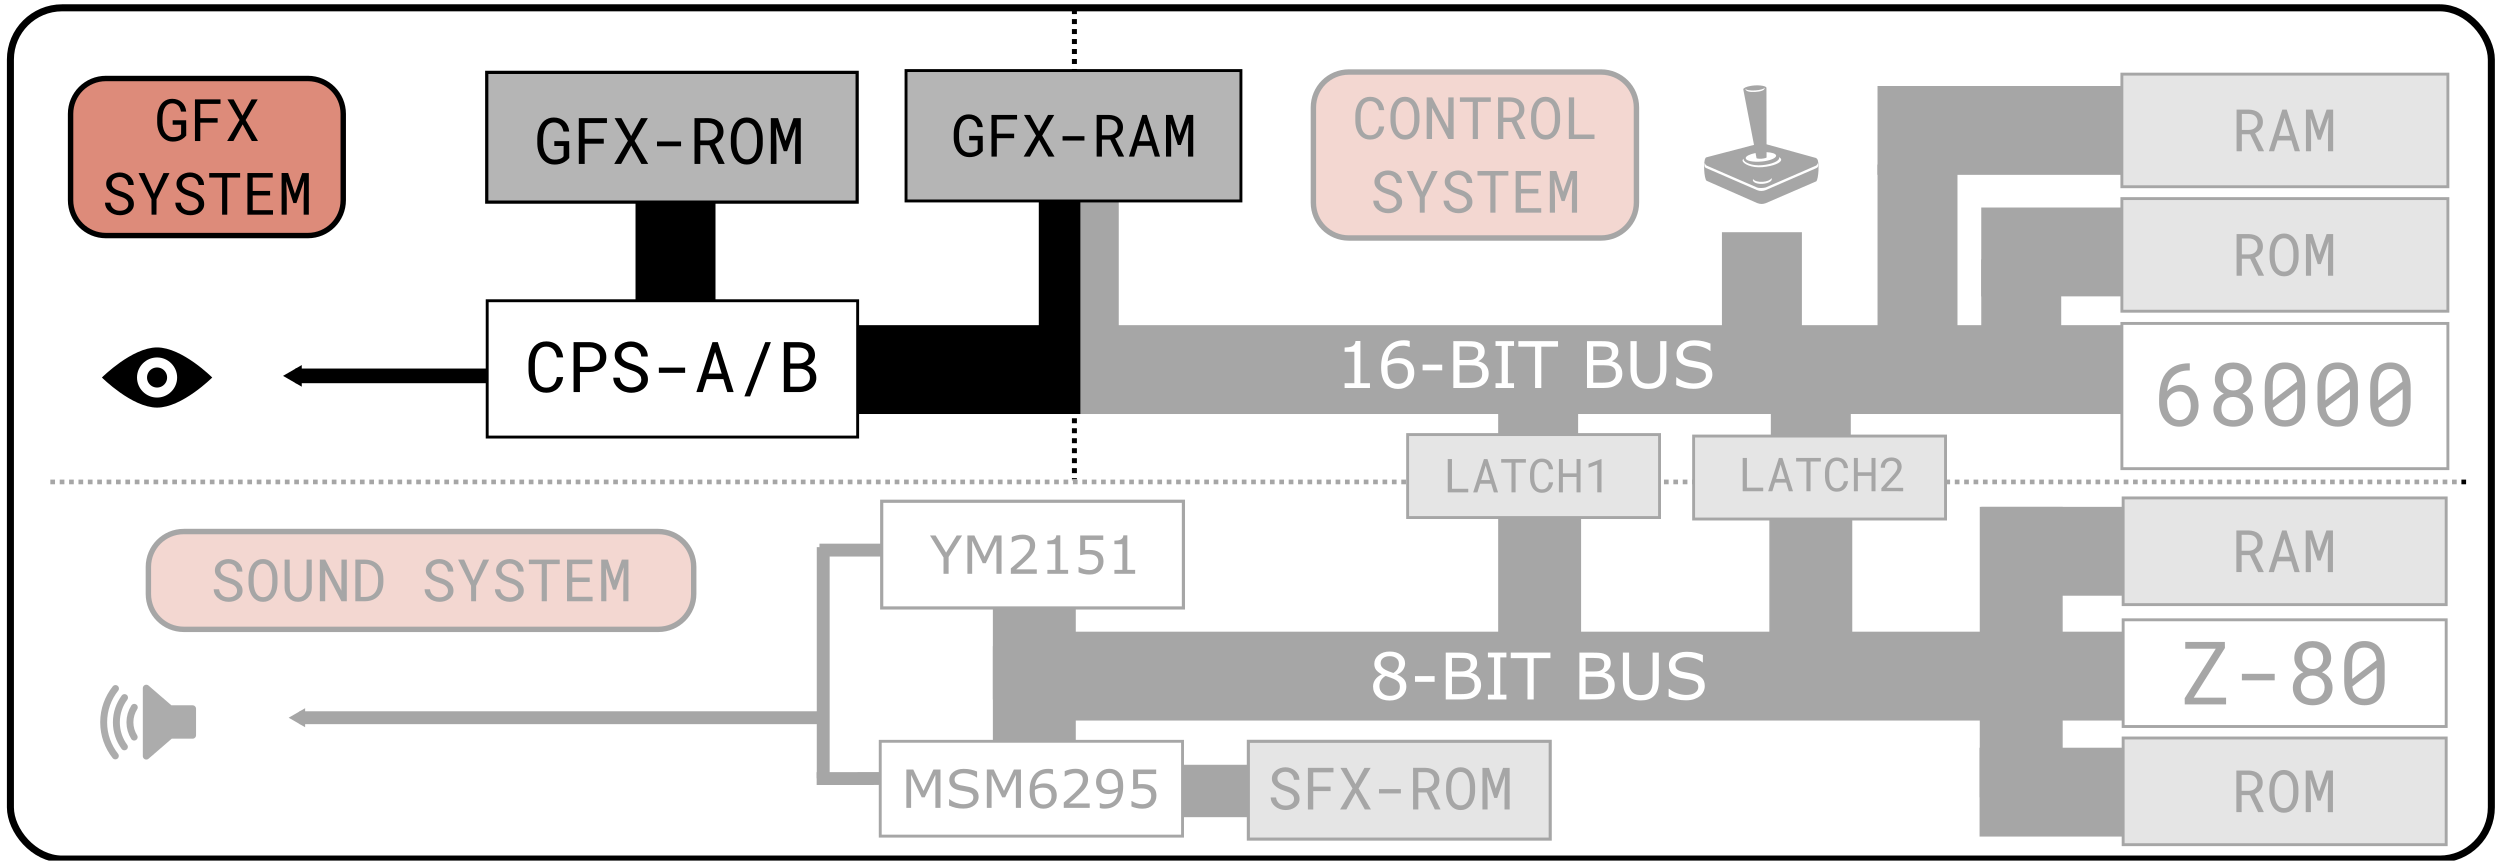 <?xml version="1.0" encoding="UTF-8" standalone="no"?>
<!-- Created with Inkscape (http://www.inkscape.org/) -->

<svg
   width="301.121mm"
   height="103.66mm"
   viewBox="0 0 301.121 103.66"
   version="1.1"
   id="svg5"
   inkscape:version="1.1.1 (3bf5ae0d25, 2021-09-20)"
   sodipodi:docname="gfx_arch.svg"
   xmlns:inkscape="http://www.inkscape.org/namespaces/inkscape"
   xmlns:sodipodi="http://sodipodi.sourceforge.net/DTD/sodipodi-0.dtd"
   xmlns="http://www.w3.org/2000/svg"
   xmlns:svg="http://www.w3.org/2000/svg">
  <sodipodi:namedview
     id="namedview7"
     pagecolor="#ffffff"
     bordercolor="#666666"
     borderopacity="1.0"
     inkscape:pageshadow="2"
     inkscape:pageopacity="1"
     inkscape:pagecheckerboard="0"
     inkscape:document-units="mm"
     showgrid="false"
     inkscape:snap-global="false"
     inkscape:zoom="0.84379701"
     inkscape:cx="502.49052"
     inkscape:cy="27.8503"
     inkscape:window-width="1881"
     inkscape:window-height="1007"
     inkscape:window-x="0"
     inkscape:window-y="0"
     inkscape:window-maximized="0"
     inkscape:current-layer="layer1"
     fit-margin-top="0"
     fit-margin-left="0"
     fit-margin-right="0"
     fit-margin-bottom="0" />
  <defs
     id="defs2">
    <marker
       style="overflow:visible"
       id="TriangleOutM"
       refX="0"
       refY="0"
       orient="auto"
       inkscape:stockid="TriangleOutM"
       inkscape:isstock="true">
      <path
         transform="scale(0.4)"
         style="fill:context-stroke;fill-rule:evenodd;stroke:context-stroke;stroke-width:1pt"
         d="M 5.77,0 -2.88,5 V -5 Z"
         id="path46553" />
    </marker>
    <marker
       style="overflow:visible"
       id="TriangleOutL"
       refX="0"
       refY="0"
       orient="auto"
       inkscape:stockid="TriangleOutL"
       inkscape:isstock="true">
      <path
         transform="scale(0.8)"
         style="fill:context-stroke;fill-rule:evenodd;stroke:context-stroke;stroke-width:1pt"
         d="M 5.77,0 -2.88,5 V -5 Z"
         id="path46550" />
    </marker>
    <marker
       style="overflow:visible"
       id="TriangleInL"
       refX="0"
       refY="0"
       orient="auto"
       inkscape:stockid="TriangleInL"
       inkscape:isstock="true">
      <path
         transform="scale(-0.8)"
         style="fill:context-stroke;fill-rule:evenodd;stroke:context-stroke;stroke-width:1pt"
         d="M 5.77,0 -2.88,5 V -5 Z"
         id="path46541" />
    </marker>
    <marker
       style="overflow:visible"
       id="TriangleOutM-0"
       refX="0"
       refY="0"
       orient="auto"
       inkscape:stockid="TriangleOutM"
       inkscape:isstock="true">
      <path
         transform="scale(0.4)"
         style="fill:context-stroke;fill-rule:evenodd;stroke:context-stroke;stroke-width:1pt"
         d="M 5.77,0 -2.88,5 V -5 Z"
         id="path46553-5" />
    </marker>
    <marker
       style="overflow:visible"
       id="TriangleOutM-0-5"
       refX="0"
       refY="0"
       orient="auto"
       inkscape:stockid="TriangleOutM"
       inkscape:isstock="true">
      <path
         transform="scale(0.4)"
         style="fill:context-stroke;fill-rule:evenodd;stroke:context-stroke;stroke-width:1pt"
         d="M 5.77,0 -2.88,5 V -5 Z"
         id="path46553-5-1" />
    </marker>
    <marker
       style="overflow:visible"
       id="TriangleOutM-0-5-1"
       refX="0"
       refY="0"
       orient="auto"
       inkscape:stockid="TriangleOutM"
       inkscape:isstock="true">
      <path
         transform="scale(0.4)"
         style="fill:context-stroke;fill-rule:evenodd;stroke:context-stroke;stroke-width:1pt"
         d="M 5.77,0 -2.88,5 V -5 Z"
         id="path46553-5-1-2" />
    </marker>
  </defs>
  <g
     inkscape:label="Layer 1"
     inkscape:groupmode="layer"
     id="layer1"
     transform="translate(89.585,-4.95)">
    <path
       style="fill:none;stroke:#000000;stroke-width:1.765;stroke-linecap:butt;stroke-linejoin:miter;stroke-miterlimit:4;stroke-dasharray:none;stroke-opacity:1;marker-end:url(#TriangleOutM)"
       d="M -24.717,50.223 H -53.989"
       id="path46244"
       sodipodi:nodetypes="cc" />
    <path
       style="fill:none;stroke:#000000;stroke-width:1.552;stroke-linecap:butt;stroke-linejoin:miter;stroke-miterlimit:4;stroke-dasharray:none;stroke-opacity:1;marker-end:url(#TriangleOutM-0)"
       d="M 9.401,91.397 H -53.494"
       id="path46244-5"
       sodipodi:nodetypes="cc" />
    <path
       style="fill:none;stroke:#000000;stroke-width:1.552;stroke-linecap:butt;stroke-linejoin:miter;stroke-miterlimit:4;stroke-dasharray:none;stroke-opacity:1;marker-end:url(#TriangleOutM-0-5)"
       d="M 9.117,71.209 H 42.384"
       id="path46244-5-0"
       sodipodi:nodetypes="cc" />
    <path
       style="fill:none;stroke:#000000;stroke-width:1.552;stroke-linecap:butt;stroke-linejoin:miter;stroke-miterlimit:4;stroke-dasharray:none;stroke-opacity:1;marker-end:url(#TriangleOutM-0-5-1)"
       d="M 8.781,98.729 41.849,98.696"
       id="path46244-5-0-2"
       sodipodi:nodetypes="cc" />
    <path
       style="fill:none;stroke:#000000;stroke-width:0.601;stroke-linecap:butt;stroke-linejoin:miter;stroke-miterlimit:4;stroke-dasharray:0.601, 0.601;stroke-dashoffset:0;stroke-opacity:1"
       d="m 39.826,6.046 0,56.775"
       id="path38978-1"
       sodipodi:nodetypes="cc" />
    <path
       id="rect33004"
       style="stroke:#000000;stroke-width:0.392"
       d="M 0.735,44.311 H 169.183 V 54.621 H 0.735 Z" />
    <path
       id="rect33004-1"
       style="stroke:#000000;stroke-width:0.247"
       d="m 136.683,15.433 h 63.644 v 10.455 h -63.644 z" />
    <path
       id="rect33004-1-2"
       style="stroke:#000000;stroke-width:0.225"
       d="m 149.166,30.058 h 52.956 v 10.477 h -52.956 z" />
    <path
       id="rect33004-1-2-40"
       style="stroke:#000000;stroke-width:0.142"
       d="m 41.874,97.137 h 35.905 v 6.17 H 41.874 Z" />
    <path
       id="rect33004-1-2-4"
       style="stroke:#000000;stroke-width:0.225"
       d="m 149.166,66.113 h 52.956 v 10.477 h -52.956 z" />
    <path
       id="rect33004-1-2-8"
       style="stroke:#000000;stroke-width:0.226"
       d="m 148.964,95.125 h 53.313 v 10.476 h -53.313 z" />
    <path
       id="rect33004-1-2-3"
       style="stroke:#000000;stroke-width:0.194"
       transform="rotate(90)"
       d="m 33.014,-127.353 h 17.71 v 9.437 H 33.014 Z"
       sodipodi:nodetypes="ccccc" />
    <path
       id="rect33004-1-2-3-8"
       style="stroke:#000000;stroke-width:0.194"
       transform="rotate(90)"
       d="m 47.356,-133.243 h 13.007 v 9.437 H 47.356 Z" />
    <path
       id="rect33004-1-2-3-06"
       style="stroke:#000000;stroke-width:0.194"
       transform="rotate(90)"
       d="m 48.427,-100.401 h 13.007 v 9.437 H 48.427 Z" />
    <path
       id="rect33004-1-2-3-0"
       style="stroke:#000000;stroke-width:0.237"
       d="M 45.049,26.514 V 46.062 H 35.655 V 26.514 Z" />
    <path
       id="rect33004-1-2-3-7"
       style="stroke:#000000;stroke-width:0.194"
       transform="rotate(90)"
       d="m 36.29,-158.588 h 13.007 v 9.437 H 36.29 Z" />
    <path
       id="rect33004-1-2-3-6"
       style="stroke:#000000;stroke-width:0.194"
       transform="rotate(90)"
       d="m 24.867,-146.094 h 21.574 v 9.437 H 24.867 Z" />
    <path
       id="rect33004-0"
       style="stroke:#000000;stroke-width:0.362"
       d="M 30.348,81.217 H 168.485 V 91.557 H 30.348 Z" />
    <path
       id="rect33004-1-2-3-0-3"
       style="stroke:#000000;stroke-width:0.218"
       d="M -3.514,27.141 V 43.573 H -12.928 V 27.141 Z" />
    <path
       id="rect892"
       style="fill:#b5b5b5;stroke:#000000;stroke-width:0.389"
       d="M -30.957,13.667 H 13.659 V 29.295 H -30.957 Z" />
    <path
       id="rect892-2-0"
       style="fill:#b5b5b5;stroke:#000000;stroke-width:0.374"
       d="M 60.776,94.24 H 97.137 V 106.02 H 60.776 Z" />
    <g
       aria-label="GFX-ROM"
       id="text2590"
       style="font-size:7.761px;line-height:1.25;stroke-width:0.265"
       transform="translate(0,-5.292)">
      <path
         d="m -21.019,29.262 -0.011,-2.024 h -1.789 v 0.591 h 1.122 l -0.008,1.239 q -0.087,0.125 -0.216,0.205 -0.129,0.076 -0.277,0.121 -0.148,0.045 -0.307,0.061 -0.155,0.015 -0.299,0.011 -0.25,-0.004 -0.447,-0.087 -0.197,-0.087 -0.345,-0.231 -0.152,-0.144 -0.258,-0.333 -0.106,-0.189 -0.174,-0.402 -0.068,-0.212 -0.102,-0.432 -0.03,-0.224 -0.034,-0.432 v -0.648 q 0,-0.205 0.027,-0.424 0.027,-0.22 0.087,-0.432 0.061,-0.212 0.155,-0.402 0.095,-0.193 0.239,-0.337 0.144,-0.144 0.337,-0.227 0.193,-0.087 0.443,-0.087 0.261,0 0.459,0.083 0.197,0.08 0.341,0.224 0.14,0.144 0.227,0.349 0.087,0.201 0.129,0.44 h 0.693 q -0.034,-0.387 -0.182,-0.697 -0.148,-0.315 -0.39,-0.538 -0.243,-0.22 -0.568,-0.337 -0.326,-0.121 -0.712,-0.121 -0.349,0 -0.629,0.102 -0.28,0.102 -0.5,0.277 -0.224,0.178 -0.383,0.421 -0.159,0.239 -0.265,0.519 -0.106,0.28 -0.159,0.587 -0.049,0.303 -0.053,0.61 v 0.64 q 0.004,0.311 0.061,0.618 0.061,0.303 0.178,0.58 0.114,0.28 0.284,0.519 0.171,0.239 0.398,0.413 0.227,0.178 0.512,0.28 0.288,0.099 0.629,0.102 0.337,0.004 0.644,-0.076 0.307,-0.076 0.572,-0.235 0.155,-0.091 0.299,-0.212 0.144,-0.125 0.273,-0.277 z"
         style="font-family:'Roboto Mono';-inkscape-font-specification:'Roboto Mono'"
         id="path1806" />
      <path
         d="m -16.862,27.549 v -0.595 h -2.297 v -1.887 h 2.679 v -0.599 h -3.388 v 5.518 h 0.709 v -2.437 z"
         style="font-family:'Roboto Mono';-inkscape-font-specification:'Roboto Mono'"
         id="path1808" />
      <path
         d="m -13.565,26.632 -1.175,-2.164 h -0.822 l 1.603,2.736 -1.645,2.782 h 0.83 l 1.224,-2.206 1.22,2.206 h 0.819 l -1.641,-2.782 1.603,-2.736 h -0.826 z"
         style="font-family:'Roboto Mono';-inkscape-font-specification:'Roboto Mono'"
         id="path1810" />
      <path
         d="M -7.551,27.86 V 27.284 H -10.45 V 27.86 Z"
         style="font-family:'Roboto Mono';-inkscape-font-specification:'Roboto Mono'"
         id="path1812" />
      <path
         d="m -4.133,27.735 1.084,2.251 h 0.739 l 0.004,-0.045 -1.171,-2.357 q 0.227,-0.099 0.417,-0.239 0.189,-0.14 0.326,-0.322 0.136,-0.182 0.212,-0.405 0.08,-0.224 0.08,-0.493 0,-0.417 -0.148,-0.724 -0.144,-0.311 -0.398,-0.515 -0.258,-0.205 -0.599,-0.307 -0.341,-0.102 -0.728,-0.11 H -5.933 v 5.518 h 0.697 V 27.735 Z m -1.103,-0.576 v -2.115 h 0.921 q 0.254,0.004 0.466,0.072 0.216,0.068 0.371,0.201 0.155,0.136 0.243,0.337 0.087,0.197 0.087,0.462 0,0.25 -0.091,0.443 -0.091,0.189 -0.246,0.322 -0.159,0.133 -0.368,0.205 -0.208,0.068 -0.443,0.072 z"
         style="font-family:'Roboto Mono';-inkscape-font-specification:'Roboto Mono'"
         id="path1814" />
      <path
         d="M 2.287,27.545 V 26.916 Q 2.283,26.62 2.234,26.317 2.189,26.014 2.09,25.734 1.988,25.453 1.832,25.211 1.681,24.964 1.468,24.782 1.256,24.601 0.98,24.498 0.703,24.392 0.362,24.392 q -0.341,0 -0.618,0.106 -0.273,0.102 -0.485,0.284 -0.212,0.186 -0.368,0.432 -0.152,0.243 -0.25,0.523 -0.102,0.28 -0.152,0.584 -0.045,0.299 -0.049,0.595 v 0.629 q 0.004,0.296 0.053,0.595 0.049,0.299 0.152,0.58 0.099,0.28 0.254,0.527 0.155,0.243 0.368,0.424 0.212,0.182 0.485,0.288 0.277,0.102 0.618,0.102 0.341,0 0.614,-0.102 0.277,-0.106 0.489,-0.288 0.212,-0.182 0.364,-0.424 0.155,-0.243 0.254,-0.523 0.099,-0.28 0.144,-0.58 0.049,-0.303 0.053,-0.599 z M 1.594,26.908 v 0.637 q -0.004,0.197 -0.027,0.413 -0.019,0.216 -0.072,0.424 -0.057,0.212 -0.148,0.405 -0.087,0.189 -0.22,0.333 -0.136,0.148 -0.326,0.235 -0.186,0.087 -0.432,0.087 -0.246,0 -0.432,-0.087 -0.186,-0.087 -0.322,-0.235 -0.136,-0.144 -0.227,-0.337 -0.091,-0.193 -0.148,-0.405 -0.057,-0.208 -0.083,-0.424 -0.023,-0.216 -0.027,-0.409 V 26.908 q 0.004,-0.193 0.027,-0.405 0.027,-0.216 0.083,-0.428 0.053,-0.208 0.144,-0.398 0.091,-0.193 0.227,-0.341 0.136,-0.144 0.322,-0.231 0.186,-0.087 0.428,-0.087 0.246,0 0.432,0.087 0.186,0.083 0.322,0.227 0.136,0.148 0.227,0.341 0.091,0.189 0.148,0.398 0.053,0.212 0.076,0.428 0.023,0.212 0.027,0.409 z"
         style="font-family:'Roboto Mono';-inkscape-font-specification:'Roboto Mono'"
         id="path1816" />
      <path
         d="M 4.125,24.468 H 3.257 v 5.518 H 3.939 V 27.784 L 3.882,25.559 4.818,28.451 H 5.22 L 6.24,25.48 6.183,27.784 v 2.202 H 6.865 V 24.468 H 5.993 L 5.023,27.227 Z"
         style="font-family:'Roboto Mono';-inkscape-font-specification:'Roboto Mono'"
         id="path1818" />
    </g>
    <g
       id="g101929">
      <path
         id="rect6302"
         style="fill:#ffffff;stroke:#000000;stroke-width:0.35"
         d="M 165.992,43.907 H 205.258 V 61.399 H 165.992 Z" />
      <g
         aria-label="68000"
         id="text7706"
         style="font-size:10.583px;line-height:1.25;stroke-width:0.265">
        <path
           d="m 174.171,48.71 h -0.083 q -0.806,0 -1.442,0.227 -0.636,0.222 -1.08,0.667 -0.646,0.646 -0.868,1.555 -0.222,0.91 -0.222,1.85 v 0.45 q 0,0.548 0.165,1.096 0.165,0.543 0.501,0.951 0.3,0.372 0.739,0.605 0.439,0.233 1.018,0.233 0.574,0 1.008,-0.202 0.439,-0.202 0.734,-0.553 0.295,-0.346 0.439,-0.811 0.15,-0.465 0.15,-0.992 0,-0.46 -0.124,-0.904 -0.124,-0.444 -0.388,-0.796 -0.264,-0.351 -0.672,-0.563 -0.408,-0.217 -0.972,-0.217 -0.258,0 -0.496,0.062 -0.233,0.057 -0.434,0.155 -0.207,0.103 -0.382,0.243 -0.176,0.134 -0.31,0.295 0.031,-0.496 0.196,-0.966 0.171,-0.47 0.496,-0.811 0.31,-0.326 0.785,-0.517 0.475,-0.196 1.158,-0.196 h 0.083 z m -1.251,3.39 q 0.346,0 0.605,0.145 0.258,0.145 0.429,0.388 0.171,0.243 0.253,0.558 0.083,0.31 0.083,0.641 0,0.372 -0.093,0.692 -0.088,0.315 -0.264,0.543 -0.181,0.227 -0.439,0.357 -0.258,0.129 -0.594,0.129 -0.289,0 -0.553,-0.134 -0.264,-0.14 -0.465,-0.403 -0.202,-0.264 -0.32,-0.646 -0.119,-0.388 -0.119,-0.884 v -0.32 q 0.088,-0.238 0.238,-0.434 0.15,-0.196 0.346,-0.336 0.196,-0.14 0.424,-0.217 0.227,-0.078 0.47,-0.078 z"
           style="font-family:'Roboto Mono';-inkscape-font-specification:'Roboto Mono'"
           id="path1795" />
        <path
           d="m 181.628,50.679 q 0,-0.491 -0.171,-0.873 -0.171,-0.388 -0.47,-0.651 -0.3,-0.264 -0.708,-0.403 -0.408,-0.14 -0.884,-0.14 -0.481,0 -0.889,0.14 -0.403,0.14 -0.692,0.403 -0.295,0.264 -0.46,0.651 -0.165,0.382 -0.165,0.873 0,0.279 0.077,0.532 0.077,0.253 0.217,0.465 0.14,0.217 0.341,0.393 0.202,0.171 0.45,0.295 -0.289,0.124 -0.522,0.31 -0.233,0.186 -0.398,0.419 -0.165,0.238 -0.253,0.522 -0.088,0.279 -0.088,0.594 0,0.517 0.186,0.915 0.186,0.398 0.512,0.667 0.32,0.274 0.754,0.413 0.439,0.14 0.946,0.14 0.496,0 0.93,-0.14 0.434,-0.145 0.76,-0.419 0.32,-0.269 0.506,-0.667 0.191,-0.398 0.191,-0.91 0,-0.315 -0.093,-0.594 -0.088,-0.279 -0.253,-0.517 -0.171,-0.238 -0.408,-0.419 -0.233,-0.186 -0.522,-0.31 0.165,-0.083 0.31,-0.186 0.145,-0.103 0.264,-0.222 0.248,-0.248 0.388,-0.574 0.14,-0.331 0.145,-0.708 z m -0.785,3.509 q 0,0.326 -0.109,0.584 -0.103,0.253 -0.289,0.429 -0.191,0.176 -0.455,0.269 -0.264,0.093 -0.579,0.093 -0.331,0 -0.599,-0.093 -0.264,-0.093 -0.45,-0.269 -0.186,-0.176 -0.289,-0.429 -0.098,-0.258 -0.098,-0.584 0,-0.315 0.098,-0.579 0.103,-0.264 0.289,-0.455 0.186,-0.186 0.45,-0.289 0.264,-0.103 0.589,-0.103 0.315,0 0.579,0.103 0.269,0.103 0.46,0.289 0.191,0.191 0.295,0.455 0.109,0.264 0.109,0.579 z m -0.176,-3.493 q 0,0.289 -0.093,0.527 -0.093,0.238 -0.258,0.403 -0.171,0.171 -0.403,0.264 -0.233,0.088 -0.506,0.088 -0.279,0 -0.512,-0.088 -0.227,-0.093 -0.393,-0.264 -0.171,-0.165 -0.264,-0.398 -0.088,-0.238 -0.088,-0.532 0,-0.295 0.088,-0.532 0.093,-0.243 0.258,-0.413 0.165,-0.171 0.393,-0.258 0.227,-0.093 0.506,-0.093 0.279,0 0.512,0.098 0.233,0.093 0.403,0.264 0.165,0.176 0.258,0.413 0.098,0.238 0.098,0.522 z"
           style="font-family:'Roboto Mono';-inkscape-font-specification:'Roboto Mono'"
           id="path1797" />
        <path
           d="m 188.072,53.361 v -1.762 q 0,-0.718 -0.165,-1.271 -0.165,-0.558 -0.475,-0.941 -0.315,-0.382 -0.77,-0.579 -0.45,-0.202 -1.028,-0.202 -0.574,0 -1.028,0.202 -0.45,0.196 -0.76,0.579 -0.315,0.382 -0.481,0.941 -0.165,0.553 -0.165,1.271 v 1.762 q 0,0.718 0.165,1.276 0.165,0.553 0.481,0.93 0.315,0.388 0.77,0.584 0.455,0.191 1.028,0.191 0.579,0 1.028,-0.196 0.45,-0.196 0.76,-0.579 0.31,-0.377 0.475,-0.93 0.165,-0.558 0.165,-1.276 z m -3.912,-0.191 q 0,-0.134 0,-0.264 0,-0.129 0,-0.258 v -1.261 q 0,-0.527 0.103,-0.925 0.109,-0.403 0.326,-0.656 0.181,-0.202 0.439,-0.305 0.264,-0.109 0.605,-0.109 0.336,0 0.589,0.098 0.258,0.098 0.434,0.295 0.181,0.191 0.284,0.481 0.109,0.284 0.15,0.656 z m 2.951,0.393 q 0,0.553 -0.114,0.961 -0.109,0.408 -0.346,0.661 -0.176,0.186 -0.429,0.284 -0.253,0.098 -0.579,0.098 -0.31,0 -0.558,-0.088 -0.248,-0.093 -0.424,-0.269 -0.191,-0.186 -0.31,-0.47 -0.119,-0.289 -0.165,-0.667 l 2.925,-2.238 q 0,0.145 0,0.367 0,0.217 0,0.295 z"
           style="font-family:'Roboto Mono';-inkscape-font-specification:'Roboto Mono'"
           id="path1799" />
        <path
           d="m 194.423,53.361 v -1.762 q 0,-0.718 -0.165,-1.271 -0.165,-0.558 -0.475,-0.941 -0.315,-0.382 -0.77,-0.579 -0.45,-0.202 -1.028,-0.202 -0.574,0 -1.028,0.202 -0.45,0.196 -0.76,0.579 -0.315,0.382 -0.481,0.941 -0.165,0.553 -0.165,1.271 v 1.762 q 0,0.718 0.165,1.276 0.165,0.553 0.481,0.93 0.315,0.388 0.77,0.584 0.455,0.191 1.028,0.191 0.579,0 1.028,-0.196 0.45,-0.196 0.76,-0.579 0.31,-0.377 0.475,-0.93 0.165,-0.558 0.165,-1.276 z m -3.912,-0.191 q 0,-0.134 0,-0.264 0,-0.129 0,-0.258 v -1.261 q 0,-0.527 0.103,-0.925 0.109,-0.403 0.326,-0.656 0.181,-0.202 0.439,-0.305 0.264,-0.109 0.605,-0.109 0.336,0 0.589,0.098 0.258,0.098 0.434,0.295 0.181,0.191 0.284,0.481 0.109,0.284 0.15,0.656 z m 2.951,0.393 q 0,0.553 -0.114,0.961 -0.109,0.408 -0.346,0.661 -0.176,0.186 -0.429,0.284 -0.253,0.098 -0.579,0.098 -0.31,0 -0.558,-0.088 -0.248,-0.093 -0.424,-0.269 -0.191,-0.186 -0.31,-0.47 -0.119,-0.289 -0.165,-0.667 l 2.925,-2.238 q 0,0.145 0,0.367 0,0.217 0,0.295 z"
           style="font-family:'Roboto Mono';-inkscape-font-specification:'Roboto Mono'"
           id="path1801" />
        <path
           d="m 200.774,53.361 v -1.762 q 0,-0.718 -0.165,-1.271 -0.165,-0.558 -0.475,-0.941 -0.315,-0.382 -0.77,-0.579 -0.45,-0.202 -1.028,-0.202 -0.574,0 -1.028,0.202 -0.45,0.196 -0.76,0.579 -0.315,0.382 -0.481,0.941 -0.165,0.553 -0.165,1.271 v 1.762 q 0,0.718 0.165,1.276 0.165,0.553 0.481,0.93 0.315,0.388 0.77,0.584 0.455,0.191 1.028,0.191 0.579,0 1.028,-0.196 0.45,-0.196 0.76,-0.579 0.31,-0.377 0.475,-0.93 0.165,-0.558 0.165,-1.276 z m -3.912,-0.191 q 0,-0.134 0,-0.264 0,-0.129 0,-0.258 v -1.261 q 0,-0.527 0.103,-0.925 0.109,-0.403 0.326,-0.656 0.181,-0.202 0.439,-0.305 0.264,-0.109 0.605,-0.109 0.336,0 0.589,0.098 0.258,0.098 0.434,0.295 0.181,0.191 0.284,0.481 0.109,0.284 0.15,0.656 z m 2.951,0.393 q 0,0.553 -0.114,0.961 -0.109,0.408 -0.346,0.661 -0.176,0.186 -0.429,0.284 -0.253,0.098 -0.579,0.098 -0.31,0 -0.558,-0.088 -0.248,-0.093 -0.424,-0.269 -0.191,-0.186 -0.31,-0.47 -0.119,-0.289 -0.165,-0.667 l 2.925,-2.238 q 0,0.145 0,0.367 0,0.217 0,0.295 z"
           style="font-family:'Roboto Mono';-inkscape-font-specification:'Roboto Mono'"
           id="path1803" />
      </g>
    </g>
    <g
       id="g100930"
       transform="translate(2.117)">
      <path
         id="rect6302-2"
         style="fill:#ffffff;stroke:#000000;stroke-width:0.35"
         d="M 164.028,79.605 H 202.938 V 92.456 H 164.028 Z" />
      <g
         aria-label="Z-80"
         id="text7706-4"
         style="font-size:10.583px;line-height:1.25;stroke-width:0.265">
        <path
           d="m 172.53,88.983 3.757,-5.984 -0.01,-0.729 h -4.77 v 0.816 h 3.679 l -3.747,5.963 0.01,0.744 h 4.976 v -0.811 z"
           style="font-family:'Roboto Mono';-inkscape-font-specification:'Roboto Mono'"
           id="path1785" />
        <path
           d="m 182.282,86.896 v -0.785 h -3.953 v 0.785 z"
           style="font-family:'Roboto Mono';-inkscape-font-specification:'Roboto Mono'"
           id="path1787" />
        <path
           d="m 189.082,84.234 q 0,-0.491 -0.171,-0.873 -0.171,-0.388 -0.47,-0.651 -0.3,-0.264 -0.708,-0.403 -0.408,-0.14 -0.884,-0.14 -0.481,0 -0.889,0.14 -0.403,0.14 -0.692,0.403 -0.295,0.264 -0.46,0.651 -0.165,0.382 -0.165,0.873 0,0.279 0.077,0.532 0.077,0.253 0.217,0.465 0.14,0.217 0.341,0.393 0.202,0.171 0.45,0.295 -0.289,0.124 -0.522,0.31 -0.233,0.186 -0.398,0.419 -0.165,0.238 -0.253,0.522 -0.088,0.279 -0.088,0.594 0,0.517 0.186,0.915 0.186,0.398 0.512,0.667 0.32,0.274 0.754,0.413 0.439,0.14 0.946,0.14 0.496,0 0.93,-0.14 0.434,-0.145 0.76,-0.419 0.32,-0.269 0.506,-0.667 0.191,-0.398 0.191,-0.91 0,-0.315 -0.093,-0.594 -0.088,-0.279 -0.253,-0.517 -0.171,-0.238 -0.408,-0.419 -0.233,-0.186 -0.522,-0.31 0.165,-0.083 0.31,-0.186 0.145,-0.103 0.264,-0.222 0.248,-0.248 0.388,-0.574 0.14,-0.331 0.145,-0.708 z m -0.785,3.509 q 0,0.326 -0.109,0.584 -0.103,0.253 -0.289,0.429 -0.191,0.176 -0.455,0.269 -0.264,0.093 -0.579,0.093 -0.331,0 -0.599,-0.093 -0.264,-0.093 -0.45,-0.269 -0.186,-0.176 -0.289,-0.429 -0.098,-0.258 -0.098,-0.584 0,-0.315 0.098,-0.579 0.103,-0.264 0.289,-0.455 0.186,-0.186 0.45,-0.289 0.264,-0.103 0.589,-0.103 0.315,0 0.579,0.103 0.269,0.103 0.46,0.289 0.191,0.191 0.295,0.455 0.109,0.264 0.109,0.579 z m -0.176,-3.493 q 0,0.289 -0.093,0.527 -0.093,0.238 -0.258,0.403 -0.171,0.171 -0.403,0.264 -0.233,0.088 -0.506,0.088 -0.279,0 -0.512,-0.088 -0.227,-0.093 -0.393,-0.264 -0.171,-0.165 -0.264,-0.398 -0.088,-0.238 -0.088,-0.532 0,-0.295 0.088,-0.532 0.093,-0.243 0.258,-0.413 0.165,-0.171 0.393,-0.258 0.227,-0.093 0.506,-0.093 0.279,0 0.512,0.098 0.233,0.093 0.403,0.264 0.165,0.176 0.258,0.413 0.098,0.238 0.098,0.522 z"
           style="font-family:'Roboto Mono';-inkscape-font-specification:'Roboto Mono'"
           id="path1789" />
        <path
           d="m 195.526,86.916 v -1.762 q 0,-0.718 -0.165,-1.271 -0.165,-0.558 -0.475,-0.941 -0.315,-0.382 -0.77,-0.579 -0.45,-0.202 -1.028,-0.202 -0.574,0 -1.028,0.202 -0.45,0.196 -0.76,0.579 -0.315,0.382 -0.481,0.941 -0.165,0.553 -0.165,1.271 v 1.762 q 0,0.718 0.165,1.276 0.165,0.553 0.481,0.93 0.315,0.388 0.77,0.584 0.455,0.191 1.028,0.191 0.579,0 1.028,-0.196 0.45,-0.196 0.76,-0.579 0.31,-0.377 0.475,-0.93 0.165,-0.558 0.165,-1.276 z m -3.912,-0.191 q 0,-0.134 0,-0.264 0,-0.129 0,-0.258 v -1.261 q 0,-0.527 0.103,-0.925 0.109,-0.403 0.326,-0.656 0.181,-0.202 0.439,-0.305 0.264,-0.109 0.605,-0.109 0.336,0 0.589,0.098 0.258,0.098 0.434,0.295 0.181,0.191 0.284,0.481 0.109,0.284 0.15,0.656 z m 2.951,0.393 q 0,0.553 -0.114,0.961 -0.109,0.408 -0.346,0.661 -0.176,0.186 -0.429,0.284 -0.253,0.098 -0.579,0.098 -0.31,0 -0.558,-0.088 -0.248,-0.093 -0.424,-0.269 -0.191,-0.186 -0.31,-0.47 -0.119,-0.289 -0.165,-0.667 l 2.925,-2.238 q 0,0.145 0,0.367 0,0.217 0,0.295 z"
           style="font-family:'Roboto Mono';-inkscape-font-specification:'Roboto Mono'"
           id="path1791" />
      </g>
    </g>
    <g
       id="g1033">
      <path
         id="rect6302-2-3"
         style="fill:#ffffff;stroke:#000000;stroke-width:0.35"
         d="M -30.903,41.174 H 13.718 V 57.594 H -30.903 Z" />
      <g
         aria-label="CPS-A/B"
         id="text7706-4-1"
         style="font-size:8.467px;line-height:1.25;stroke-width:0.265">
        <path
           d="m -21.752,50.366 h -0.765 q -0.037,0.273 -0.128,0.508 -0.091,0.232 -0.244,0.401 -0.153,0.174 -0.376,0.269 -0.219,0.095 -0.521,0.095 -0.277,0 -0.484,-0.087 -0.207,-0.091 -0.36,-0.248 -0.153,-0.153 -0.252,-0.356 -0.099,-0.203 -0.161,-0.434 -0.062,-0.227 -0.091,-0.463 -0.025,-0.24 -0.025,-0.463 v -0.847 q 0,-0.223 0.025,-0.459 0.029,-0.24 0.091,-0.467 0.062,-0.227 0.161,-0.43 0.103,-0.203 0.256,-0.356 0.149,-0.153 0.356,-0.24 0.211,-0.091 0.484,-0.091 0.302,0 0.521,0.103 0.223,0.099 0.376,0.277 0.153,0.178 0.244,0.413 0.091,0.236 0.128,0.508 h 0.765 q -0.05,-0.43 -0.207,-0.785 -0.153,-0.356 -0.409,-0.612 -0.256,-0.252 -0.612,-0.389 -0.356,-0.141 -0.806,-0.141 -0.376,0 -0.678,0.107 -0.302,0.103 -0.537,0.289 -0.24,0.186 -0.413,0.442 -0.169,0.252 -0.281,0.55 -0.116,0.298 -0.174,0.624 -0.054,0.327 -0.058,0.661 v 0.839 q 0.004,0.335 0.058,0.661 0.058,0.327 0.174,0.624 0.112,0.298 0.281,0.55 0.174,0.252 0.413,0.438 0.236,0.186 0.537,0.294 0.306,0.103 0.678,0.103 0.434,0 0.785,-0.136 0.356,-0.141 0.616,-0.393 0.256,-0.248 0.418,-0.595 0.161,-0.351 0.215,-0.769 z"
           style="font-family:'Roboto Mono';-inkscape-font-specification:'Roboto Mono'"
           id="path1769" />
        <path
           d="m -19.734,49.762 h 1.186 q 0.405,-0.004 0.765,-0.124 0.364,-0.12 0.637,-0.347 0.273,-0.227 0.43,-0.558 0.161,-0.335 0.161,-0.769 0,-0.434 -0.161,-0.769 -0.157,-0.335 -0.43,-0.562 -0.273,-0.227 -0.637,-0.347 -0.36,-0.12 -0.765,-0.128 h -1.951 v 6.019 h 0.765 z m 0,-0.628 v -2.348 h 1.186 q 0.265,0.004 0.488,0.087 0.227,0.083 0.393,0.236 0.161,0.153 0.252,0.372 0.095,0.219 0.095,0.492 0,0.273 -0.095,0.488 -0.091,0.211 -0.256,0.36 -0.165,0.149 -0.389,0.232 -0.223,0.079 -0.488,0.083 z"
           style="font-family:'Roboto Mono';-inkscape-font-specification:'Roboto Mono'"
           id="path1771" />
        <path
           d="m -12.338,50.655 q 0,0.248 -0.107,0.43 -0.107,0.178 -0.277,0.294 -0.169,0.12 -0.389,0.178 -0.215,0.054 -0.438,0.054 -0.281,0 -0.521,-0.074 -0.236,-0.079 -0.418,-0.232 -0.182,-0.149 -0.298,-0.364 -0.116,-0.219 -0.153,-0.5 h -0.781 q 0.012,0.389 0.169,0.707 0.161,0.314 0.434,0.55 0.306,0.273 0.719,0.418 0.418,0.145 0.847,0.145 0.36,0 0.719,-0.099 0.36,-0.103 0.645,-0.306 0.285,-0.198 0.463,-0.5 0.182,-0.302 0.182,-0.707 0,-0.401 -0.169,-0.707 -0.165,-0.306 -0.438,-0.517 -0.277,-0.227 -0.612,-0.372 -0.335,-0.149 -0.67,-0.252 -0.203,-0.062 -0.434,-0.145 -0.227,-0.083 -0.422,-0.207 -0.198,-0.124 -0.327,-0.302 -0.128,-0.182 -0.132,-0.442 0,-0.24 0.095,-0.422 0.099,-0.182 0.265,-0.306 0.161,-0.124 0.368,-0.186 0.211,-0.062 0.43,-0.062 0.273,0 0.488,0.087 0.219,0.083 0.376,0.236 0.157,0.153 0.252,0.368 0.095,0.211 0.128,0.471 h 0.785 q -0.008,-0.413 -0.178,-0.748 -0.169,-0.335 -0.451,-0.571 -0.281,-0.236 -0.645,-0.364 -0.364,-0.132 -0.757,-0.132 -0.356,0 -0.707,0.112 -0.351,0.107 -0.628,0.318 -0.277,0.211 -0.451,0.517 -0.169,0.306 -0.169,0.695 0,0.389 0.169,0.678 0.174,0.285 0.446,0.496 0.269,0.207 0.595,0.356 0.331,0.145 0.649,0.248 0.219,0.07 0.455,0.157 0.24,0.087 0.438,0.215 0.198,0.132 0.322,0.322 0.128,0.19 0.128,0.467 z"
           style="font-family:'Roboto Mono';-inkscape-font-specification:'Roboto Mono'"
           id="path1773" />
        <path
           d="m -7.063,49.857 v -0.628 h -3.163 v 0.628 z"
           style="font-family:'Roboto Mono';-inkscape-font-specification:'Roboto Mono'"
           id="path1775" />
        <path
           d="m -2.454,50.618 0.475,1.559 h 0.761 L -3.127,46.157 h -0.641 l -1.943,6.019 h 0.765 l 0.484,-1.559 z m -1.802,-0.666 0.806,-2.613 0.794,2.613 z"
           style="font-family:'Roboto Mono';-inkscape-font-specification:'Roboto Mono'"
           id="path1777" />
        <path
           d="M 0.763,52.693 3.272,46.157 H 2.59 l -2.514,6.536 z"
           style="font-family:'Roboto Mono';-inkscape-font-specification:'Roboto Mono'"
           id="path1779" />
        <path
           d="m 4.827,52.177 h 1.926 q 0.384,-0.004 0.744,-0.12 0.364,-0.116 0.641,-0.335 0.277,-0.215 0.442,-0.537 0.165,-0.322 0.161,-0.744 0,-0.269 -0.083,-0.5 Q 8.58,49.709 8.436,49.523 8.299,49.353 8.088,49.213 7.878,49.072 7.65,49.018 v -0.012 q 0.219,-0.095 0.372,-0.203 0.157,-0.107 0.285,-0.265 0.124,-0.153 0.194,-0.347 0.074,-0.194 0.079,-0.43 0.004,-0.422 -0.161,-0.723 Q 8.254,46.736 7.977,46.542 7.7,46.348 7.344,46.257 6.989,46.162 6.617,46.157 H 4.827 Z m 0.769,-2.815 h 1.22 q 0.244,0.008 0.455,0.083 0.211,0.074 0.368,0.211 0.157,0.141 0.244,0.339 0.091,0.198 0.087,0.455 0,0.252 -0.099,0.451 -0.095,0.198 -0.26,0.335 -0.165,0.136 -0.38,0.215 -0.215,0.074 -0.455,0.079 H 5.596 Z m 0,-0.637 v -1.914 h 1.046 q 0.223,0.004 0.434,0.058 0.215,0.054 0.38,0.165 0.161,0.116 0.256,0.294 0.099,0.178 0.099,0.43 0,0.236 -0.099,0.413 -0.099,0.178 -0.26,0.298 -0.161,0.124 -0.368,0.19 -0.207,0.062 -0.422,0.066 z"
           style="font-family:'Roboto Mono';-inkscape-font-specification:'Roboto Mono'"
           id="path1781" />
      </g>
    </g>
    <g
       id="g101919">
      <path
         id="rect6302-5"
         style="fill:#b5b5b5;stroke:#000000;stroke-width:0.35"
         d="M 165.992,13.879 H 205.258 V 27.443 H 165.992 Z" />
      <g
         aria-label="RAM"
         id="text12217-1"
         style="font-size:7.056px;line-height:1.25;stroke-width:0.265">
        <path
           d="m 181.444,21.123 0.985,2.046 h 0.672 l 0.003,-0.041 -1.065,-2.143 q 0.207,-0.09 0.379,-0.217 0.172,-0.127 0.296,-0.293 0.124,-0.165 0.193,-0.369 0.072,-0.203 0.072,-0.448 0,-0.379 -0.134,-0.658 -0.131,-0.282 -0.362,-0.469 -0.234,-0.186 -0.544,-0.279 -0.31,-0.093 -0.661,-0.1 h -1.471 v 5.016 h 0.634 v -2.046 z m -1.003,-0.524 v -1.922 h 0.837 q 0.231,0.003 0.424,0.065 0.196,0.062 0.338,0.183 0.141,0.124 0.22,0.307 0.079,0.179 0.079,0.42 0,0.227 -0.083,0.403 -0.083,0.172 -0.224,0.293 -0.145,0.121 -0.334,0.186 -0.189,0.062 -0.403,0.065 z"
           style="font-family:'Roboto Mono';-inkscape-font-specification:'Roboto Mono'"
           id="path1745" />
        <path
           d="m 186.412,21.87 0.396,1.299 h 0.634 l -1.592,-5.016 h -0.534 l -1.619,5.016 h 0.637 l 0.403,-1.299 z m -1.502,-0.555 0.672,-2.177 0.661,2.177 z"
           style="font-family:'Roboto Mono';-inkscape-font-specification:'Roboto Mono'"
           id="path1747" />
        <path
           d="m 188.951,18.153 h -0.789 v 5.016 h 0.62 v -2.002 l -0.052,-2.022 0.851,2.629 h 0.365 l 0.927,-2.701 -0.052,2.095 v 2.002 h 0.62 v -5.016 h -0.792 l -0.882,2.508 z"
           style="font-family:'Roboto Mono';-inkscape-font-specification:'Roboto Mono'"
           id="path1749" />
      </g>
    </g>
    <path
       id="rect6302-2-9"
       style="fill:#b5b5b5;stroke:#000000;stroke-width:0.35"
       d="m 166.145,64.925 h 38.91 v 12.851 h -38.91 z" />
    <g
       aria-label="RAM"
       id="text12217-1-6"
       style="font-size:7.056px;line-height:1.25;stroke-width:0.265">
      <path
         d="m 181.419,71.813 0.985,2.046 h 0.672 l 0.003,-0.041 -1.065,-2.143 q 0.207,-0.09 0.379,-0.217 0.172,-0.127 0.296,-0.293 0.124,-0.165 0.193,-0.369 0.072,-0.203 0.072,-0.448 0,-0.379 -0.134,-0.658 -0.131,-0.282 -0.362,-0.469 -0.234,-0.186 -0.544,-0.279 -0.31,-0.093 -0.661,-0.1 h -1.471 v 5.016 h 0.634 V 71.813 Z m -1.003,-0.524 V 69.367 h 0.837 q 0.231,0.003 0.424,0.065 0.196,0.062 0.338,0.183 0.141,0.124 0.22,0.307 0.079,0.179 0.079,0.42 0,0.227 -0.083,0.403 -0.083,0.172 -0.224,0.293 -0.145,0.121 -0.334,0.186 -0.189,0.062 -0.403,0.065 z"
         style="font-family:'Roboto Mono';-inkscape-font-specification:'Roboto Mono'"
         id="path1736" />
      <path
         d="m 186.387,72.56 0.396,1.299 h 0.634 l -1.592,-5.016 h -0.534 l -1.619,5.016 h 0.637 l 0.403,-1.299 z m -1.502,-0.555 0.672,-2.177 0.661,2.177 z"
         style="font-family:'Roboto Mono';-inkscape-font-specification:'Roboto Mono'"
         id="path1738" />
      <path
         d="m 188.926,68.843 h -0.789 v 5.016 h 0.62 v -2.002 l -0.052,-2.022 0.851,2.629 h 0.365 l 0.927,-2.701 -0.052,2.095 v 2.002 h 0.62 v -5.016 h -0.792 l -0.882,2.508 z"
         style="font-family:'Roboto Mono';-inkscape-font-specification:'Roboto Mono'"
         id="path1740" />
    </g>
    <g
       id="g101924">
      <path
         id="rect6302-25"
         style="fill:#b5b5b5;stroke:#000000;stroke-width:0.35"
         d="M 165.992,28.871 H 205.258 V 42.436 H 165.992 Z" />
      <g
         aria-label="ROM"
         id="text12217-1-4"
         style="font-size:7.056px;line-height:1.25;stroke-width:0.265">
        <path
           d="m 181.444,36.115 0.985,2.046 h 0.672 l 0.003,-0.041 -1.065,-2.143 q 0.207,-0.09 0.379,-0.217 0.172,-0.127 0.296,-0.293 0.124,-0.165 0.193,-0.369 0.072,-0.203 0.072,-0.448 0,-0.379 -0.134,-0.658 -0.131,-0.282 -0.362,-0.469 -0.234,-0.186 -0.544,-0.279 -0.31,-0.093 -0.661,-0.1 h -1.471 v 5.016 h 0.634 v -2.046 z m -1.003,-0.524 v -1.922 h 0.837 q 0.231,0.003 0.424,0.065 0.196,0.062 0.338,0.183 0.141,0.124 0.22,0.307 0.079,0.179 0.079,0.42 0,0.227 -0.083,0.403 -0.083,0.172 -0.224,0.293 -0.145,0.121 -0.334,0.186 -0.189,0.062 -0.403,0.065 z"
           style="font-family:'Roboto Mono';-inkscape-font-specification:'Roboto Mono'"
           id="path1729" />
        <path
           d="m 187.28,35.943 v -0.572 q -0.003,-0.269 -0.048,-0.544 -0.041,-0.276 -0.131,-0.531 -0.093,-0.255 -0.234,-0.475 -0.138,-0.224 -0.331,-0.389 -0.193,-0.165 -0.444,-0.258 -0.251,-0.096 -0.562,-0.096 -0.31,0 -0.562,0.096 -0.248,0.093 -0.441,0.258 -0.193,0.169 -0.334,0.393 -0.138,0.22 -0.227,0.475 -0.093,0.255 -0.138,0.531 -0.041,0.272 -0.045,0.541 v 0.572 q 0.003,0.269 0.048,0.541 0.045,0.272 0.138,0.527 0.09,0.255 0.231,0.479 0.141,0.22 0.334,0.386 0.193,0.165 0.441,0.262 0.251,0.093 0.562,0.093 0.31,0 0.558,-0.093 0.252,-0.096 0.444,-0.262 0.193,-0.165 0.331,-0.386 0.141,-0.22 0.231,-0.475 0.09,-0.255 0.131,-0.527 0.045,-0.276 0.048,-0.544 z m -0.63,-0.579 v 0.579 q -0.003,0.179 -0.024,0.376 -0.017,0.196 -0.066,0.386 -0.052,0.193 -0.134,0.369 -0.079,0.172 -0.2,0.303 -0.124,0.134 -0.296,0.214 -0.169,0.079 -0.393,0.079 -0.224,0 -0.393,-0.079 -0.169,-0.079 -0.293,-0.214 -0.124,-0.131 -0.207,-0.307 -0.083,-0.176 -0.134,-0.369 -0.052,-0.189 -0.076,-0.386 -0.021,-0.196 -0.024,-0.372 v -0.579 q 0.003,-0.176 0.024,-0.369 0.024,-0.196 0.076,-0.389 0.048,-0.189 0.131,-0.362 0.083,-0.176 0.207,-0.31 0.124,-0.131 0.293,-0.21 0.169,-0.079 0.389,-0.079 0.224,0 0.393,0.079 0.169,0.076 0.293,0.207 0.124,0.134 0.207,0.31 0.083,0.172 0.134,0.362 0.048,0.193 0.069,0.389 0.021,0.193 0.024,0.372 z"
           style="font-family:'Roboto Mono';-inkscape-font-specification:'Roboto Mono'"
           id="path1731" />
        <path
           d="m 188.951,33.146 h -0.789 v 5.016 h 0.62 v -2.002 l -0.052,-2.022 0.851,2.629 h 0.365 l 0.927,-2.701 -0.052,2.095 v 2.002 h 0.62 v -5.016 h -0.792 l -0.882,2.508 z"
           style="font-family:'Roboto Mono';-inkscape-font-specification:'Roboto Mono'"
           id="path1733" />
      </g>
    </g>
    <g
       id="g100935"
       transform="translate(1.745)">
      <path
         id="rect6302-2-2"
         style="fill:#b5b5b5;stroke:#000000;stroke-width:0.35"
         d="m 164.4,93.84 h 38.91 v 12.851 h -38.91 z" />
      <g
         aria-label="ROM"
         id="text12217-1-4-4"
         style="font-size:7.056px;line-height:1.25;stroke-width:0.265">
        <path
           d="m 179.674,100.727 0.985,2.046 h 0.672 l 0.003,-0.041 -1.065,-2.143 q 0.207,-0.09 0.379,-0.217 0.172,-0.127 0.296,-0.293 0.124,-0.165 0.193,-0.369 0.072,-0.203 0.072,-0.448 0,-0.379 -0.134,-0.658 -0.131,-0.282 -0.362,-0.469 -0.234,-0.186 -0.544,-0.279 -0.31,-0.093 -0.661,-0.1 h -1.471 v 5.016 h 0.634 v -2.046 z m -1.003,-0.524 v -1.922 h 0.837 q 0.231,0.003 0.424,0.065 0.196,0.062 0.338,0.183 0.141,0.124 0.22,0.307 0.079,0.179 0.079,0.42 0,0.227 -0.083,0.403 -0.083,0.172 -0.224,0.293 -0.145,0.121 -0.334,0.186 -0.189,0.062 -0.403,0.066 z"
           style="font-family:'Roboto Mono';-inkscape-font-specification:'Roboto Mono'"
           id="path1721" />
        <path
           d="m 185.51,100.555 v -0.572 q -0.003,-0.269 -0.048,-0.544 -0.041,-0.276 -0.131,-0.531 -0.093,-0.255 -0.234,-0.475 -0.138,-0.224 -0.331,-0.389 -0.193,-0.165 -0.444,-0.258 -0.251,-0.096 -0.562,-0.096 -0.31,0 -0.562,0.096 -0.248,0.093 -0.441,0.258 -0.193,0.169 -0.334,0.393 -0.138,0.22 -0.227,0.475 -0.093,0.255 -0.138,0.531 -0.041,0.272 -0.045,0.541 v 0.572 q 0.003,0.269 0.048,0.541 0.045,0.272 0.138,0.527 0.09,0.255 0.231,0.479 0.141,0.22 0.334,0.386 0.193,0.165 0.441,0.262 0.251,0.093 0.562,0.093 0.31,0 0.558,-0.093 0.252,-0.097 0.444,-0.262 0.193,-0.165 0.331,-0.386 0.141,-0.22 0.231,-0.475 0.09,-0.255 0.131,-0.527 0.045,-0.276 0.048,-0.544 z m -0.63,-0.579 v 0.579 q -0.003,0.179 -0.024,0.376 -0.017,0.196 -0.066,0.386 -0.052,0.193 -0.134,0.369 -0.079,0.172 -0.2,0.303 -0.124,0.134 -0.296,0.214 -0.169,0.079 -0.393,0.079 -0.224,0 -0.393,-0.079 -0.169,-0.079 -0.293,-0.214 -0.124,-0.131 -0.207,-0.307 -0.083,-0.176 -0.134,-0.369 -0.052,-0.189 -0.076,-0.386 -0.021,-0.196 -0.024,-0.372 v -0.579 q 0.003,-0.176 0.024,-0.369 0.024,-0.196 0.076,-0.389 0.048,-0.189 0.131,-0.362 0.083,-0.176 0.207,-0.31 0.124,-0.131 0.293,-0.21 0.169,-0.079 0.389,-0.079 0.224,0 0.393,0.079 0.169,0.076 0.293,0.207 0.124,0.134 0.207,0.31 0.083,0.172 0.134,0.362 0.048,0.193 0.069,0.389 0.021,0.193 0.024,0.372 z"
           style="font-family:'Roboto Mono';-inkscape-font-specification:'Roboto Mono'"
           id="path1723" />
        <path
           d="m 187.181,97.758 h -0.789 v 5.016 h 0.62 v -2.002 l -0.052,-2.022 0.851,2.629 h 0.365 l 0.927,-2.701 -0.052,2.095 v 2.002 h 0.62 v -5.016 h -0.792 l -0.882,2.508 z"
           style="font-family:'Roboto Mono';-inkscape-font-specification:'Roboto Mono'"
           id="path1725" />
      </g>
    </g>
    <path
       id="rect33004-1-2-3-05-6-7"
       style="stroke:#000000;stroke-width:0.194"
       transform="rotate(90)"
       d="m 72.879,-39.895 h 16.22 v 9.794 H 72.879 Z" />
    <path
       id="rect33004-1-2-3-05-6-0"
       style="stroke:#000000;stroke-width:0.194"
       transform="rotate(90)"
       d="m 82.874,-39.895 h 16.22 v 9.794 H 82.874 Z" />
    <g
       id="g1085">
      <path
         id="rect6302-2-5"
         style="fill:#ffffff;stroke:#000000;stroke-width:0.383"
         d="m 16.615,65.326 h 36.342 v 12.851 h -36.342 z" />
      <g
         aria-label="YM2151"
         id="text21457"
         style="font-size:6.35px;line-height:1.25;stroke-width:0.265">
        <path
           d="m 26.3,69.443 -1.625,2.592 v 2.025 h -0.614 v -1.96 l -1.631,-2.657 h 0.679 l 1.262,2.065 1.274,-2.065 z"
           id="path1705" />
        <path
           d="m 31.05,74.06 h -0.614 v -3.978 l -1.284,2.707 h -0.366 l -1.274,-2.707 v 3.978 h -0.574 v -4.617 h 0.837 l 1.231,2.57 1.191,-2.57 h 0.853 z"
           id="path1707" />
        <path
           d="m 35.294,74.06 h -3.125 v -0.648 q 0.326,-0.279 0.651,-0.558 0.329,-0.279 0.611,-0.555 0.595,-0.577 0.815,-0.915 0.22,-0.341 0.22,-0.735 0,-0.36 -0.239,-0.561 -0.236,-0.205 -0.66,-0.205 -0.282,0 -0.611,0.099 -0.329,0.099 -0.642,0.304 h -0.031 v -0.651 q 0.22,-0.109 0.586,-0.198 0.369,-0.09 0.713,-0.09 0.71,0 1.113,0.344 0.403,0.341 0.403,0.927 0,0.264 -0.068,0.493 -0.065,0.226 -0.195,0.431 -0.121,0.192 -0.285,0.378 -0.161,0.186 -0.394,0.412 -0.332,0.326 -0.685,0.633 -0.353,0.304 -0.66,0.564 h 2.484 z"
           id="path1709" />
        <path
           d="m 39.068,74.06 h -2.499 v -0.471 h 0.961 v -3.094 h -0.961 v -0.422 q 0.195,0 0.419,-0.031 0.223,-0.034 0.338,-0.096 0.143,-0.078 0.223,-0.195 0.084,-0.121 0.096,-0.322 h 0.481 v 4.161 h 0.943 z"
           id="path1711" />
        <path
           d="m 43.331,72.593 q 0,0.322 -0.118,0.617 -0.118,0.295 -0.322,0.496 -0.223,0.217 -0.533,0.335 -0.307,0.115 -0.713,0.115 -0.378,0 -0.729,-0.081 -0.35,-0.078 -0.592,-0.189 v -0.654 h 0.043 q 0.254,0.161 0.595,0.276 0.341,0.112 0.67,0.112 0.22,0 0.425,-0.062 0.208,-0.062 0.369,-0.217 0.136,-0.133 0.205,-0.319 0.071,-0.186 0.071,-0.431 0,-0.239 -0.084,-0.403 -0.081,-0.164 -0.226,-0.264 -0.161,-0.118 -0.394,-0.164 -0.229,-0.05 -0.515,-0.05 -0.273,0 -0.527,0.037 -0.251,0.037 -0.434,0.074 v -2.378 h 2.778 v 0.543 h -2.18 v 1.228 q 0.133,-0.012 0.273,-0.019 0.14,-0.006 0.242,-0.006 0.375,0 0.657,0.065 0.282,0.062 0.518,0.223 0.248,0.171 0.384,0.44 0.136,0.27 0.136,0.676 z"
           id="path1713" />
        <path
           d="M 47.142,74.06 H 44.643 v -0.471 h 0.961 V 70.494 H 44.643 v -0.422 q 0.195,0 0.419,-0.031 0.223,-0.034 0.338,-0.096 0.143,-0.078 0.223,-0.195 0.084,-0.121 0.096,-0.322 h 0.481 v 4.161 h 0.943 z"
           id="path1715" />
      </g>
    </g>
    <g
       id="g24744"
       transform="translate(-46.566,-16.421)">
      <path
         id="rect6302-2-5-7"
         style="fill:#ffffff;stroke:#000000;stroke-width:0.35"
         d="m 63.005,110.661 h 36.411 v 11.423 H 63.005 Z" />
      <g
         aria-label="MSM6295"
         id="text21457-8"
         style="font-size:6.35px;line-height:1.25;stroke-width:0.265">
        <path
           d="m 70.261,118.681 h -0.614 v -3.978 l -1.284,2.707 h -0.366 l -1.274,-2.707 v 3.978 h -0.574 v -4.617 h 0.837 l 1.231,2.57 1.191,-2.57 h 0.853 z"
           id="path1689" />
        <path
           d="m 74.856,117.363 q 0,0.27 -0.127,0.533 -0.124,0.264 -0.35,0.446 -0.248,0.198 -0.58,0.31 -0.329,0.112 -0.794,0.112 -0.499,0 -0.899,-0.093 -0.397,-0.093 -0.809,-0.276 v -0.769 h 0.043 q 0.35,0.291 0.809,0.45 0.459,0.158 0.862,0.158 0.571,0 0.887,-0.214 0.319,-0.214 0.319,-0.571 0,-0.307 -0.152,-0.453 -0.149,-0.146 -0.456,-0.226 -0.233,-0.062 -0.505,-0.102 -0.27,-0.04 -0.574,-0.102 -0.614,-0.13 -0.912,-0.443 -0.295,-0.316 -0.295,-0.822 0,-0.58 0.49,-0.949 0.49,-0.372 1.243,-0.372 0.487,0 0.893,0.093 0.406,0.093 0.719,0.229 v 0.726 h -0.043 q -0.264,-0.223 -0.695,-0.369 -0.428,-0.149 -0.877,-0.149 -0.493,0 -0.794,0.205 -0.298,0.205 -0.298,0.527 0,0.288 0.149,0.453 0.149,0.164 0.524,0.251 0.198,0.043 0.564,0.105 0.366,0.062 0.62,0.127 0.515,0.136 0.775,0.412 0.26,0.276 0.26,0.772 z"
           id="path1691" />
        <path
           d="m 79.954,118.681 h -0.614 v -3.978 l -1.284,2.707 h -0.366 l -1.274,-2.707 v 3.978 h -0.574 v -4.617 h 0.837 l 1.231,2.57 1.191,-2.57 h 0.853 z"
           id="path1693" />
        <path
           d="m 84.267,117.183 q 0,0.704 -0.465,1.15 -0.462,0.443 -1.135,0.443 -0.341,0 -0.62,-0.105 -0.279,-0.105 -0.493,-0.313 -0.267,-0.257 -0.412,-0.682 -0.143,-0.425 -0.143,-1.023 0,-0.614 0.13,-1.088 0.133,-0.474 0.422,-0.843 0.273,-0.35 0.704,-0.546 0.431,-0.198 1.005,-0.198 0.183,0 0.307,0.015 0.124,0.015 0.251,0.056 v 0.592 h -0.031 q -0.087,-0.046 -0.264,-0.087 -0.174,-0.043 -0.357,-0.043 -0.667,0 -1.064,0.419 -0.397,0.415 -0.462,1.126 0.26,-0.158 0.512,-0.239 0.254,-0.084 0.586,-0.084 0.295,0 0.518,0.056 0.226,0.053 0.462,0.217 0.273,0.189 0.409,0.477 0.14,0.288 0.14,0.701 z m -0.629,0.025 q 0,-0.288 -0.087,-0.477 -0.084,-0.189 -0.279,-0.329 -0.143,-0.099 -0.316,-0.13 -0.174,-0.031 -0.363,-0.031 -0.264,0 -0.49,0.062 -0.226,0.062 -0.465,0.192 -0.006,0.068 -0.009,0.133 -0.003,0.062 -0.003,0.158 0,0.49 0.099,0.775 0.102,0.282 0.279,0.446 0.143,0.136 0.307,0.202 0.167,0.062 0.363,0.062 0.45,0 0.707,-0.273 0.257,-0.276 0.257,-0.791 z"
           id="path1695" />
        <path
           d="m 88.235,118.681 h -3.125 v -0.648 q 0.326,-0.279 0.651,-0.558 0.329,-0.279 0.611,-0.555 0.595,-0.577 0.815,-0.915 0.22,-0.341 0.22,-0.735 0,-0.36 -0.239,-0.561 -0.236,-0.205 -0.66,-0.205 -0.282,0 -0.611,0.099 -0.329,0.099 -0.642,0.304 h -0.031 v -0.651 q 0.22,-0.109 0.586,-0.198 0.369,-0.09 0.713,-0.09 0.71,0 1.113,0.344 0.403,0.341 0.403,0.927 0,0.264 -0.068,0.493 -0.065,0.226 -0.195,0.431 -0.121,0.192 -0.285,0.378 -0.161,0.186 -0.394,0.412 -0.332,0.326 -0.685,0.633 -0.353,0.304 -0.66,0.564 h 2.484 z"
           id="path1697" />
        <path
           d="m 92.266,116.095 q 0,0.605 -0.14,1.098 -0.136,0.493 -0.415,0.84 -0.282,0.353 -0.707,0.546 -0.425,0.192 -0.998,0.192 -0.161,0 -0.304,-0.019 -0.143,-0.015 -0.254,-0.053 v -0.592 h 0.031 q 0.09,0.046 0.254,0.09 0.164,0.04 0.366,0.04 0.685,0 1.073,-0.409 0.391,-0.412 0.453,-1.135 -0.288,0.174 -0.543,0.248 -0.254,0.074 -0.555,0.074 -0.285,0 -0.518,-0.056 -0.229,-0.056 -0.462,-0.217 -0.273,-0.189 -0.412,-0.481 -0.136,-0.291 -0.136,-0.698 0,-0.707 0.465,-1.15 0.465,-0.443 1.135,-0.443 0.335,0 0.62,0.105 0.285,0.102 0.499,0.31 0.264,0.257 0.406,0.664 0.143,0.403 0.143,1.045 z m -0.626,-0.133 q 0,-0.481 -0.099,-0.772 -0.099,-0.291 -0.273,-0.453 -0.146,-0.14 -0.313,-0.198 -0.167,-0.062 -0.363,-0.062 -0.446,0 -0.707,0.279 -0.257,0.279 -0.257,0.784 0,0.295 0.084,0.481 0.084,0.186 0.282,0.326 0.14,0.096 0.307,0.13 0.167,0.031 0.372,0.031 0.242,0 0.49,-0.065 0.248,-0.065 0.465,-0.189 0.003,-0.065 0.006,-0.127 0.006,-0.065 0.006,-0.164 z"
           id="path1699" />
        <path
           d="m 96.272,117.214 q 0,0.322 -0.118,0.617 -0.118,0.295 -0.322,0.496 -0.223,0.217 -0.533,0.335 -0.307,0.115 -0.713,0.115 -0.378,0 -0.729,-0.081 -0.35,-0.077 -0.592,-0.189 v -0.654 h 0.043 q 0.254,0.161 0.595,0.276 0.341,0.112 0.67,0.112 0.22,0 0.425,-0.062 0.208,-0.062 0.369,-0.217 0.136,-0.133 0.205,-0.319 0.071,-0.186 0.071,-0.431 0,-0.239 -0.084,-0.403 -0.081,-0.164 -0.226,-0.264 -0.161,-0.118 -0.394,-0.164 -0.229,-0.05 -0.515,-0.05 -0.273,0 -0.527,0.037 -0.251,0.037 -0.434,0.074 v -2.378 h 2.778 v 0.543 h -2.18 v 1.228 q 0.133,-0.012 0.273,-0.019 0.14,-0.006 0.242,-0.006 0.375,0 0.657,0.065 0.282,0.062 0.518,0.223 0.248,0.171 0.384,0.44 0.136,0.27 0.136,0.676 z"
           id="path1701" />
      </g>
    </g>
    <g
       aria-label="SFX-ROM"
       id="text34620"
       style="font-size:7.056px;line-height:1.25;stroke-width:0.265">
      <path
         d="m 66.283,101.183 q 0,0.207 -0.09,0.358 -0.09,0.148 -0.231,0.245 -0.141,0.1 -0.324,0.148 -0.179,0.045 -0.365,0.045 -0.234,0 -0.434,-0.062 -0.196,-0.066 -0.348,-0.193 -0.152,-0.124 -0.248,-0.303 -0.096,-0.183 -0.127,-0.417 h -0.651 q 0.01,0.324 0.141,0.589 0.134,0.262 0.362,0.458 0.255,0.227 0.599,0.348 0.348,0.121 0.706,0.121 0.3,0 0.599,-0.083 0.3,-0.086 0.537,-0.255 0.238,-0.165 0.386,-0.417 0.152,-0.251 0.152,-0.589 0,-0.334 -0.141,-0.589 -0.138,-0.255 -0.365,-0.431 -0.231,-0.189 -0.51,-0.31 -0.279,-0.124 -0.558,-0.21 -0.169,-0.052 -0.362,-0.121 -0.189,-0.069 -0.351,-0.172 -0.165,-0.103 -0.272,-0.251 -0.107,-0.152 -0.11,-0.369 0,-0.2 0.079,-0.351 0.083,-0.152 0.22,-0.255 0.134,-0.103 0.307,-0.155 0.176,-0.052 0.358,-0.052 0.227,0 0.407,0.072 0.183,0.069 0.314,0.196 0.131,0.127 0.21,0.307 0.079,0.176 0.107,0.393 h 0.655 q -0.007,-0.345 -0.148,-0.624 -0.141,-0.279 -0.376,-0.475 -0.234,-0.196 -0.537,-0.303 -0.303,-0.11 -0.63,-0.11 -0.296,0 -0.589,0.093 -0.293,0.09 -0.524,0.265 -0.231,0.176 -0.376,0.431 -0.141,0.255 -0.141,0.579 0,0.324 0.141,0.565 0.145,0.238 0.372,0.413 0.224,0.172 0.496,0.296 0.276,0.121 0.541,0.207 0.183,0.059 0.379,0.131 0.2,0.072 0.365,0.179 0.165,0.11 0.269,0.269 0.107,0.158 0.107,0.389 z"
         style="font-family:'Roboto Mono';-inkscape-font-specification:'Roboto Mono'"
         id="path1673" />
      <path
         d="m 70.682,100.236 v -0.541 h -2.088 V 97.979 h 2.436 v -0.544 h -3.08 v 5.016 h 0.644 v -2.215 z"
         style="font-family:'Roboto Mono';-inkscape-font-specification:'Roboto Mono'"
         id="path1675" />
      <path
         d="m 73.679,99.402 -1.068,-1.967 h -0.748 l 1.457,2.487 -1.495,2.529 h 0.754 l 1.113,-2.005 1.109,2.005 h 0.744 l -1.492,-2.529 1.457,-2.487 h -0.751 z"
         style="font-family:'Roboto Mono';-inkscape-font-specification:'Roboto Mono'"
         id="path1677" />
      <path
         d="m 79.147,100.518 v -0.524 h -2.635 v 0.524 z"
         style="font-family:'Roboto Mono';-inkscape-font-specification:'Roboto Mono'"
         id="path1679" />
      <path
         d="m 82.254,100.404 0.985,2.046 h 0.672 l 0.003,-0.041 -1.065,-2.143 q 0.207,-0.09 0.379,-0.217 0.172,-0.127 0.296,-0.293 0.124,-0.165 0.193,-0.369 0.072,-0.203 0.072,-0.448 0,-0.379 -0.134,-0.658 -0.131,-0.282 -0.362,-0.469 -0.234,-0.186 -0.544,-0.279 -0.31,-0.093 -0.661,-0.1 h -1.471 v 5.016 h 0.634 v -2.046 z m -1.003,-0.524 v -1.922 h 0.837 q 0.231,0.003 0.424,0.065 0.196,0.062 0.338,0.183 0.141,0.124 0.22,0.307 0.079,0.179 0.079,0.42 0,0.227 -0.083,0.403 -0.083,0.172 -0.224,0.293 -0.145,0.121 -0.334,0.186 -0.189,0.062 -0.403,0.065 z"
         style="font-family:'Roboto Mono';-inkscape-font-specification:'Roboto Mono'"
         id="path1681" />
      <path
         d="m 88.09,100.232 v -0.572 q -0.003,-0.269 -0.048,-0.544 -0.041,-0.276 -0.131,-0.531 -0.093,-0.255 -0.234,-0.475 -0.138,-0.224 -0.331,-0.389 -0.193,-0.165 -0.444,-0.258 -0.251,-0.096 -0.562,-0.096 -0.31,0 -0.562,0.096 -0.248,0.093 -0.441,0.258 -0.193,0.169 -0.334,0.393 -0.138,0.22 -0.227,0.475 -0.093,0.255 -0.138,0.531 -0.041,0.272 -0.045,0.541 v 0.572 q 0.003,0.269 0.048,0.541 0.045,0.272 0.138,0.527 0.09,0.255 0.231,0.479 0.141,0.22 0.334,0.386 0.193,0.165 0.441,0.262 0.251,0.093 0.562,0.093 0.31,0 0.558,-0.093 0.251,-0.097 0.444,-0.262 0.193,-0.165 0.331,-0.386 0.141,-0.22 0.231,-0.475 0.09,-0.255 0.131,-0.527 0.045,-0.276 0.048,-0.544 z m -0.63,-0.579 v 0.579 q -0.003,0.179 -0.024,0.376 -0.017,0.196 -0.065,0.386 -0.052,0.193 -0.134,0.369 -0.079,0.172 -0.2,0.303 -0.124,0.134 -0.296,0.214 -0.169,0.079 -0.393,0.079 -0.224,0 -0.393,-0.079 -0.169,-0.079 -0.293,-0.214 -0.124,-0.131 -0.207,-0.307 -0.083,-0.176 -0.134,-0.369 -0.052,-0.189 -0.076,-0.386 -0.021,-0.196 -0.024,-0.372 v -0.579 q 0.003,-0.176 0.024,-0.369 0.024,-0.196 0.076,-0.389 0.048,-0.189 0.131,-0.362 0.083,-0.176 0.207,-0.31 0.124,-0.131 0.293,-0.21 0.169,-0.079 0.389,-0.079 0.224,0 0.393,0.079 0.169,0.076 0.293,0.207 0.124,0.134 0.207,0.31 0.083,0.172 0.134,0.362 0.048,0.193 0.069,0.389 0.021,0.193 0.024,0.372 z"
         style="font-family:'Roboto Mono';-inkscape-font-specification:'Roboto Mono'"
         id="path1683" />
      <path
         d="M 89.761,97.435 H 88.972 v 5.016 h 0.62 v -2.002 l -0.052,-2.022 0.851,2.629 h 0.365 l 0.927,-2.701 -0.052,2.095 v 2.002 h 0.62 V 97.435 H 91.459 l -0.882,2.508 z"
         style="font-family:'Roboto Mono';-inkscape-font-specification:'Roboto Mono'"
         id="path1685" />
    </g>
    <g
       id="g4042"
       transform="matrix(0.604,0,0,0.604,-77.914,41.965)"
       style="overflow:visible">
      <path
         id="path4028"
         d="M 12,8 C 7,8 1,14 1,14 c 0,0 6,6 11,6 5,0 11,-6 11,-6 0,0 -6,-6 -11,-6 z m 0,10 c -2.2,0 -4,-1.8 -4,-4 0,-2.2 1.8,-4 4,-4 2.2,0 4,1.8 4,4 0,2.2 -1.8,4 -4,4 z"
         inkscape:connector-curvature="0" />
      <path
         id="circle4030"
         d="m 14,14 a 2,2 0 0 1 -2,2 2,2 0 0 1 -2,-2 2,2 0 0 1 2,-2 2,2 0 0 1 2,2 z" />
    </g>
    <g
       id="g1"
       transform="matrix(-0.167,0,0,0.167,-65.387,85.542)"
       style="overflow:visible">
      <path
         id="polygon1"
         style="fill:#111111;stroke:#111111;stroke-width:5;stroke-linejoin:round"
         d="m 21.989,47.699 17.4,15.051 V 13.769 L 22.235,28.606 H 6 v 19.093 z" />
      <path
         style="fill:none;stroke:#111111;stroke-width:5;stroke-linecap:round"
         d="m 48.128,49.03 c 1.929,-3.096 3.062,-6.739 3.062,-10.653 0,-3.978 -1.164,-7.674 -3.147,-10.8"
         id="path1"
         inkscape:connector-curvature="0" />
      <path
         style="fill:none;stroke:#111111;stroke-width:5;stroke-linecap:round"
         d="m 55.082,20.537 c 3.695,4.986 5.884,11.157 5.884,17.84 0,6.621 -2.151,12.738 -5.788,17.699"
         id="path2-5"
         inkscape:connector-curvature="0" />
      <path
         style="fill:none;stroke:#111111;stroke-width:5;stroke-linecap:round"
         d="m 61.71,62.611 c 5.267,-6.666 8.418,-15.08 8.418,-24.233 0,-9.217 -3.192,-17.682 -8.519,-24.368"
         id="path4098"
         inkscape:connector-curvature="0" />
    </g>
    <path
       d="m 129.285,24.111 c -0.031,-0.044 -0.066,-0.086 -0.111,-0.125 l -5.981,-1.654 -0.011,-6.769 -0.01,7.34e-4 c 0.002,-3.02e-4 0.007,-0.029 0.006,-0.037 -0.012,-0.135 -0.294,-0.236 -0.701,-0.276 -0.197,-0.024 -0.435,-0.03 -0.692,-0.014 -0.105,0.007 -0.204,0.018 -0.3,0.031 -0.033,0.004 -0.064,0.009 -0.096,0.014 -0.023,0.004 -0.046,0.007 -0.068,0.011 -0.552,0.089 -0.943,0.26 -0.928,0.425 7.1e-4,0.008 0.011,0.033 0.013,0.033 l -0.009,7.35e-4 1.284,6.649 -5.604,1.465 c -0.093,0.023 -0.126,0.028 -0.186,0.057 l -0.053,0.074 c -0.292,0.431 -0.166,2.475 0.126,2.724 l 6.078,2.681 c 0.406,0.148 0.668,0.159 1.057,0.021 l 6.078,-2.628 c 0.292,-0.249 0.402,-2.429 0.111,-2.684 z m -8.646,-8.496 c 0.015,0.167 0.552,0.268 1.198,0.226 0.564,-0.037 1.025,-0.17 1.125,-0.314 7.1e-4,0.004 0.005,0.006 0.006,0.011 0.015,0.297 -0.486,0.443 -1.133,0.485 -0.647,0.042 -1.196,-0.045 -1.196,-0.408 z m 1.229,7.766 0.098,0.505 c 0,0 -0.006,0.104 0.024,0.125 0.112,0.075 0.575,0.058 0.575,0.058 0,0 0.521,-0.043 0.629,-0.144 0.025,-0.023 7.1e-4,-0.113 7.1e-4,-0.113 l -7.1e-4,-0.534 c 0.651,0.028 1.123,0.182 1.151,0.408 0.038,0.307 -0.751,0.631 -1.763,0.722 -1.012,0.092 -1.863,-0.083 -1.901,-0.39 -0.03,-0.245 0.47,-0.498 1.187,-0.638 z m -1.429,0.682 c -0.008,0.029 -0.013,0.058 -0.009,0.089 0.047,0.382 1.028,0.803 2.215,0.695 1.188,-0.107 2.112,-0.505 2.065,-0.887 -0.003,-0.027 -0.013,-0.054 -0.026,-0.079 0.159,0.079 0.256,0.175 0.27,0.284 0.048,0.39 -0.961,0.802 -2.256,0.92 -1.293,0.117 -2.346,-0.391 -2.395,-0.782 -0.012,-0.095 0.038,-0.173 0.136,-0.24 z m 3.385,2.44 c 0.026,0.283 -0.462,0.548 -1.091,0.591 -0.629,0.043 -1.16,-0.152 -1.187,-0.436 -0.004,-0.048 0.011,-0.094 0.033,-0.14 0.129,0.227 0.604,0.37 1.154,0.333 0.523,-0.036 0.945,-0.225 1.058,-0.45 0.018,0.032 0.03,0.067 0.033,0.102 z m 5.35,-1.295 -6.078,2.639 c -0.312,0.118 -0.686,0.163 -1.057,0 l -6.078,-2.639 c -0.306,-0.1 -0.246,-0.367 -0.219,-0.634 0.036,0.086 0.093,0.227 0.219,0.314 l 6.078,2.639 c 0.28,0.119 0.803,0.068 1.057,0 l 6.078,-2.639 c 0.099,-0.084 0.184,-0.206 0.216,-0.314 0,0.238 0.119,0.488 -0.216,0.634 z"
       id="path4"
       inkscape:connector-curvature="0"
       style="stroke-width:0.216" />
    <path
       style="fill:none;stroke:#000000;stroke-width:0.565;stroke-linecap:butt;stroke-linejoin:miter;stroke-miterlimit:4;stroke-dasharray:0.565, 0.565;stroke-dashoffset:0;stroke-opacity:1"
       d="M -83.523,62.999 H 207.558"
       id="path38978"
       sodipodi:nodetypes="cc" />
    <path
       id="rect33004-1-2-3-05"
       style="stroke:#000000;stroke-width:0.194"
       transform="rotate(90)"
       d="m 66.275,-100.758 h 16.22 v 9.794 H 66.275 Z" />
    <path
       id="rect33004-1-2-3-05-6"
       style="stroke:#000000;stroke-width:0.194"
       transform="rotate(90)"
       d="m 66.097,-133.421 h 16.22 v 9.794 H 66.097 Z" />
    <path
       id="rect33004-1-2-3-05-0"
       style="stroke:#000000;stroke-width:0.194"
       transform="rotate(90)"
       d="m 66.097,-158.766 h 34.782 v 9.794 h -34.782 z" />
    <path
       id="rect892-2"
       style="fill:#b5b5b5;stroke:#000000;stroke-width:0.35"
       d="m 79.962,57.294 h 30.343 v 9.995 H 79.962 Z" />
    <path
       id="rect892-2-3"
       style="fill:#b5b5b5;stroke:#000000;stroke-width:0.35"
       d="m 114.409,57.472 h 30.343 v 9.995 h -30.343 z" />
    <g
       aria-label="LATCH1"
       id="text17205"
       style="font-size:5.644px;line-height:1.25;stroke-width:0.265">
      <path
         d="m 85.301,63.822 v -3.58 h -0.51 v 4.013 h 2.472 V 63.822 Z"
         style="font-family:'Roboto Mono';-inkscape-font-specification:'Roboto Mono'"
         id="path1653" />
      <path
         d="m 90.027,63.216 0.317,1.039 h 0.507 L 89.578,60.242 h -0.427 l -1.295,4.013 h 0.51 l 0.322,-1.039 z m -1.202,-0.444 0.537,-1.742 0.529,1.742 z"
         style="font-family:'Roboto Mono';-inkscape-font-specification:'Roboto Mono'"
         id="path1655" />
      <path
         d="m 94.206,60.677 v -0.435 h -2.977 v 0.435 h 1.24 v 3.577 h 0.496 V 60.677 Z"
         style="font-family:'Roboto Mono';-inkscape-font-specification:'Roboto Mono'"
         id="path1657" />
      <path
         d="m 97.485,63.048 h -0.51 q -0.025,0.182 -0.085,0.339 -0.061,0.154 -0.163,0.267 -0.102,0.116 -0.251,0.179 -0.146,0.063 -0.347,0.063 -0.185,0 -0.322,-0.058 -0.138,-0.061 -0.24,-0.165 -0.102,-0.102 -0.168,-0.237 -0.066,-0.135 -0.107,-0.289 -0.041,-0.152 -0.061,-0.309 -0.017,-0.16 -0.017,-0.309 v -0.565 q 0,-0.149 0.017,-0.306 0.019,-0.16 0.061,-0.311 0.041,-0.152 0.107,-0.287 0.069,-0.135 0.171,-0.237 0.099,-0.102 0.237,-0.16 0.141,-0.061 0.322,-0.061 0.201,0 0.347,0.069 0.149,0.066 0.251,0.185 0.102,0.119 0.163,0.276 0.061,0.157 0.085,0.339 h 0.51 q -0.033,-0.287 -0.138,-0.524 -0.102,-0.237 -0.273,-0.408 -0.171,-0.168 -0.408,-0.259 -0.237,-0.094 -0.537,-0.094 -0.251,0 -0.452,0.072 -0.201,0.069 -0.358,0.193 -0.16,0.124 -0.276,0.295 -0.113,0.168 -0.187,0.367 -0.077,0.198 -0.116,0.416 -0.036,0.218 -0.039,0.441 v 0.559 q 0.003,0.223 0.039,0.441 0.039,0.218 0.116,0.416 0.074,0.198 0.187,0.367 0.116,0.168 0.276,0.292 0.157,0.124 0.358,0.196 0.204,0.069 0.452,0.069 0.289,0 0.524,-0.091 0.237,-0.094 0.411,-0.262 0.171,-0.165 0.278,-0.397 0.107,-0.234 0.143,-0.513 z"
         style="font-family:'Roboto Mono';-inkscape-font-specification:'Roboto Mono'"
         id="path1659" />
      <path
         d="M 100.79,64.255 V 60.242 h -0.482 v 1.725 H 98.662 V 60.242 h -0.48 v 4.013 h 0.48 v -1.855 h 1.645 v 1.855 z"
         style="font-family:'Roboto Mono';-inkscape-font-specification:'Roboto Mono'"
         id="path1661" />
      <path
         d="M 103.314,64.255 V 60.242 h -0.041 l -1.519,0.584 v 0.466 l 1.05,-0.4 v 3.362 z"
         style="font-family:'Roboto Mono';-inkscape-font-specification:'Roboto Mono'"
         id="path1663" />
    </g>
    <g
       aria-label="LATCH2"
       id="text17205-6"
       style="font-size:5.644px;line-height:1.25;stroke-width:0.265">
      <path
         d="m 120.829,63.687 v -3.58 h -0.51 v 4.013 h 2.472 v -0.433 z"
         style="font-family:'Roboto Mono';-inkscape-font-specification:'Roboto Mono'"
         id="path1640" />
      <path
         d="m 125.555,63.08 0.317,1.039 h 0.507 l -1.273,-4.013 h -0.427 l -1.295,4.013 h 0.51 l 0.322,-1.039 z m -1.202,-0.444 0.537,-1.742 0.529,1.742 z"
         style="font-family:'Roboto Mono';-inkscape-font-specification:'Roboto Mono'"
         id="path1642" />
      <path
         d="m 129.733,60.542 v -0.435 h -2.977 v 0.435 h 1.24 v 3.577 h 0.496 v -3.577 z"
         style="font-family:'Roboto Mono';-inkscape-font-specification:'Roboto Mono'"
         id="path1644" />
      <path
         d="m 133.013,62.912 h -0.51 q -0.025,0.182 -0.085,0.339 -0.061,0.154 -0.163,0.267 -0.102,0.116 -0.251,0.179 -0.146,0.063 -0.347,0.063 -0.185,0 -0.322,-0.058 -0.138,-0.061 -0.24,-0.165 -0.102,-0.102 -0.168,-0.237 -0.066,-0.135 -0.107,-0.289 -0.041,-0.152 -0.061,-0.309 -0.017,-0.16 -0.017,-0.309 V 61.829 q 0,-0.149 0.017,-0.306 0.019,-0.16 0.061,-0.311 0.041,-0.152 0.107,-0.287 0.069,-0.135 0.171,-0.237 0.099,-0.102 0.237,-0.16 0.141,-0.061 0.322,-0.061 0.201,0 0.347,0.069 0.149,0.066 0.251,0.185 0.102,0.119 0.163,0.276 0.061,0.157 0.085,0.339 h 0.51 q -0.033,-0.287 -0.138,-0.524 -0.102,-0.237 -0.273,-0.408 -0.171,-0.168 -0.408,-0.259 -0.237,-0.094 -0.537,-0.094 -0.251,0 -0.452,0.072 -0.201,0.069 -0.358,0.193 -0.16,0.124 -0.276,0.295 -0.113,0.168 -0.187,0.367 -0.077,0.198 -0.116,0.416 -0.036,0.218 -0.039,0.441 v 0.559 q 0.003,0.223 0.039,0.441 0.039,0.218 0.116,0.416 0.074,0.198 0.187,0.367 0.116,0.168 0.276,0.292 0.157,0.124 0.358,0.196 0.204,0.069 0.452,0.069 0.289,0 0.524,-0.091 0.237,-0.094 0.411,-0.262 0.171,-0.165 0.278,-0.397 0.107,-0.234 0.143,-0.513 z"
         style="font-family:'Roboto Mono';-inkscape-font-specification:'Roboto Mono'"
         id="path1646" />
      <path
         d="m 136.318,64.119 v -4.013 h -0.482 v 1.725 h -1.645 v -1.725 h -0.48 v 4.013 h 0.48 V 62.265 h 1.645 v 1.855 z"
         style="font-family:'Roboto Mono';-inkscape-font-specification:'Roboto Mono'"
         id="path1648" />
      <path
         d="M 139.65,64.119 V 63.703 h -2.015 l 1.078,-1.169 q 0.152,-0.165 0.287,-0.331 0.138,-0.168 0.243,-0.339 0.102,-0.171 0.163,-0.345 0.061,-0.176 0.061,-0.356 0,-0.24 -0.085,-0.444 -0.083,-0.204 -0.24,-0.353 -0.157,-0.149 -0.386,-0.232 -0.226,-0.085 -0.51,-0.085 -0.309,0 -0.551,0.099 -0.24,0.099 -0.405,0.267 -0.168,0.168 -0.256,0.394 -0.088,0.223 -0.088,0.477 h 0.513 q 0,-0.187 0.047,-0.339 0.05,-0.152 0.149,-0.259 0.097,-0.105 0.243,-0.163 0.149,-0.058 0.35,-0.058 0.165,0 0.295,0.058 0.132,0.055 0.226,0.152 0.091,0.096 0.138,0.229 0.05,0.13 0.05,0.278 0,0.121 -0.03,0.237 -0.03,0.113 -0.102,0.24 -0.072,0.13 -0.19,0.281 -0.119,0.152 -0.295,0.347 l -1.315,1.461 v 0.367 z"
         style="font-family:'Roboto Mono';-inkscape-font-specification:'Roboto Mono'"
         id="path1650" />
    </g>
    <path
       style="fill:none;stroke:#000000;stroke-width:1.552;stroke-linecap:butt;stroke-linejoin:miter;stroke-miterlimit:4;stroke-dasharray:none;stroke-opacity:1"
       d="M 9.571,70.852 V 98.696"
       id="path47387" />
    <g
       id="g1840"
       transform="translate(0.314,3.763)">
      <g
         id="g1857"
         transform="translate(1.254,-2.509)">
        <path
           id="rect53324"
           style="fill:#dd8b7a;stroke:#000000;stroke-width:0.652"
           d="m 71.307,12.372 h 30.383 c 2.362,0 4.264,1.902 4.264,4.264 v 11.463 c 0,2.362 -1.902,4.264 -4.264,4.264 h -30.383 c -2.362,0 -4.264,-1.902 -4.264,-4.264 V 16.636 c 0,-2.362 1.902,-4.264 4.264,-4.264 z" />
        <g
           aria-label="CONTROL SYSTEM"
           id="text40244-0-6"
           style="font-size:7.056px;line-height:1.25;text-align:center;text-anchor:middle;stroke-width:0.265"
           transform="translate(0.225,-5.588)">
          <path
             d="m 75.349,24.519 h -0.637 q -0.031,0.227 -0.107,0.424 -0.076,0.193 -0.203,0.334 -0.127,0.145 -0.314,0.224 -0.183,0.079 -0.434,0.079 -0.231,0 -0.403,-0.072 -0.172,-0.076 -0.3,-0.207 -0.127,-0.127 -0.21,-0.296 -0.083,-0.169 -0.134,-0.362 -0.052,-0.189 -0.076,-0.386 -0.021,-0.2 -0.021,-0.386 v -0.706 q 0,-0.186 0.021,-0.382 0.024,-0.2 0.076,-0.389 0.052,-0.189 0.134,-0.358 0.086,-0.169 0.214,-0.296 0.124,-0.127 0.296,-0.2 0.176,-0.076 0.403,-0.076 0.251,0 0.434,0.086 0.186,0.083 0.314,0.231 0.127,0.148 0.203,0.345 0.076,0.196 0.107,0.424 h 0.637 q -0.041,-0.358 -0.172,-0.655 -0.127,-0.296 -0.341,-0.51 -0.214,-0.21 -0.51,-0.324 -0.296,-0.117 -0.672,-0.117 -0.314,0 -0.565,0.09 -0.251,0.086 -0.448,0.241 -0.2,0.155 -0.345,0.369 -0.141,0.21 -0.234,0.458 -0.096,0.248 -0.145,0.52 -0.045,0.272 -0.048,0.551 v 0.699 q 0.003,0.279 0.048,0.551 0.048,0.272 0.145,0.52 0.093,0.248 0.234,0.458 0.145,0.21 0.345,0.365 0.196,0.155 0.448,0.245 0.255,0.086 0.565,0.086 0.362,0 0.655,-0.114 0.296,-0.117 0.513,-0.327 0.214,-0.207 0.348,-0.496 0.134,-0.293 0.179,-0.641 z"
             style="font-family:'Roboto Mono';-inkscape-font-specification:'Roboto Mono'"
             id="path1612" />
          <path
             d="M 79.596,23.809 V 23.237 q -0.003,-0.269 -0.048,-0.544 -0.041,-0.276 -0.131,-0.531 -0.093,-0.255 -0.234,-0.475 -0.138,-0.224 -0.331,-0.389 -0.193,-0.165 -0.444,-0.258 -0.251,-0.096 -0.562,-0.096 -0.31,0 -0.562,0.096 -0.248,0.093 -0.441,0.258 -0.193,0.169 -0.334,0.393 -0.138,0.22 -0.227,0.475 -0.093,0.255 -0.138,0.531 -0.041,0.272 -0.045,0.541 v 0.572 q 0.003,0.269 0.048,0.541 0.045,0.272 0.138,0.527 0.09,0.255 0.231,0.479 0.141,0.22 0.334,0.386 0.193,0.165 0.441,0.262 0.251,0.093 0.562,0.093 0.31,0 0.558,-0.093 0.251,-0.096 0.444,-0.262 0.193,-0.165 0.331,-0.386 0.141,-0.22 0.231,-0.475 0.09,-0.255 0.131,-0.527 0.045,-0.276 0.048,-0.544 z M 78.966,23.23 v 0.579 q -0.003,0.179 -0.024,0.376 -0.017,0.196 -0.065,0.386 -0.052,0.193 -0.134,0.369 -0.079,0.172 -0.2,0.303 -0.124,0.134 -0.296,0.214 -0.169,0.079 -0.393,0.079 -0.224,0 -0.393,-0.079 -0.169,-0.079 -0.293,-0.214 -0.124,-0.131 -0.207,-0.307 -0.083,-0.176 -0.134,-0.369 -0.052,-0.189 -0.076,-0.386 -0.021,-0.196 -0.024,-0.372 V 23.23 q 0.003,-0.176 0.024,-0.369 0.024,-0.196 0.076,-0.389 0.048,-0.189 0.131,-0.362 0.083,-0.176 0.207,-0.31 0.124,-0.131 0.293,-0.21 0.169,-0.079 0.389,-0.079 0.224,0 0.393,0.079 0.169,0.076 0.293,0.207 0.124,0.134 0.207,0.31 0.083,0.172 0.134,0.362 0.048,0.193 0.069,0.389 0.021,0.193 0.024,0.372 z"
             style="font-family:'Roboto Mono';-inkscape-font-specification:'Roboto Mono'"
             id="path1614" />
          <path
             d="m 83.71,26.028 v -5.016 h -0.644 l -0.01,3.741 -1.946,-3.741 h -0.648 v 5.016 h 0.644 l 0.01,-3.748 1.946,3.748 z"
             style="font-family:'Roboto Mono';-inkscape-font-specification:'Roboto Mono'"
             id="path1616" />
          <path
             d="m 88.185,21.556 v -0.544 h -3.721 v 0.544 h 1.55 v 4.472 h 0.62 v -4.472 z"
             style="font-family:'Roboto Mono';-inkscape-font-specification:'Roboto Mono'"
             id="path1618" />
          <path
             d="m 90.697,23.981 0.985,2.046 h 0.672 l 0.003,-0.041 -1.065,-2.143 q 0.207,-0.09 0.379,-0.217 0.172,-0.127 0.296,-0.293 0.124,-0.165 0.193,-0.369 0.072,-0.203 0.072,-0.448 0,-0.379 -0.134,-0.658 -0.131,-0.282 -0.362,-0.469 -0.234,-0.186 -0.544,-0.279 -0.31,-0.093 -0.661,-0.1 h -1.471 v 5.016 h 0.634 V 23.981 Z m -1.003,-0.524 v -1.922 h 0.837 q 0.231,0.003 0.424,0.065 0.196,0.062 0.338,0.183 0.141,0.124 0.22,0.307 0.079,0.179 0.079,0.42 0,0.227 -0.083,0.403 -0.083,0.172 -0.224,0.293 -0.145,0.121 -0.334,0.186 -0.189,0.062 -0.403,0.065 z"
             style="font-family:'Roboto Mono';-inkscape-font-specification:'Roboto Mono'"
             id="path1620" />
          <path
             d="M 96.533,23.809 V 23.237 q -0.003,-0.269 -0.048,-0.544 -0.041,-0.276 -0.131,-0.531 -0.093,-0.255 -0.234,-0.475 -0.138,-0.224 -0.331,-0.389 -0.193,-0.165 -0.444,-0.258 -0.251,-0.096 -0.562,-0.096 -0.31,0 -0.562,0.096 -0.248,0.093 -0.441,0.258 -0.193,0.169 -0.334,0.393 -0.138,0.22 -0.227,0.475 -0.093,0.255 -0.138,0.531 -0.041,0.272 -0.045,0.541 v 0.572 q 0.003,0.269 0.048,0.541 0.045,0.272 0.138,0.527 0.09,0.255 0.231,0.479 0.141,0.22 0.334,0.386 0.193,0.165 0.441,0.262 0.251,0.093 0.562,0.093 0.31,0 0.558,-0.093 0.251,-0.096 0.444,-0.262 0.193,-0.165 0.331,-0.386 0.141,-0.22 0.231,-0.475 0.09,-0.255 0.131,-0.527 0.045,-0.276 0.048,-0.544 z M 95.902,23.23 v 0.579 q -0.003,0.179 -0.024,0.376 -0.017,0.196 -0.065,0.386 -0.052,0.193 -0.134,0.369 -0.079,0.172 -0.2,0.303 -0.124,0.134 -0.296,0.214 -0.169,0.079 -0.393,0.079 -0.224,0 -0.393,-0.079 -0.169,-0.079 -0.293,-0.214 -0.124,-0.131 -0.207,-0.307 -0.083,-0.176 -0.134,-0.369 -0.052,-0.189 -0.076,-0.386 -0.021,-0.196 -0.024,-0.372 V 23.23 q 0.003,-0.176 0.024,-0.369 0.024,-0.196 0.076,-0.389 0.048,-0.189 0.131,-0.362 0.083,-0.176 0.207,-0.31 0.124,-0.131 0.293,-0.21 0.169,-0.079 0.389,-0.079 0.224,0 0.393,0.079 0.169,0.076 0.293,0.207 0.124,0.134 0.207,0.31 0.083,0.172 0.134,0.362 0.048,0.193 0.069,0.389 0.021,0.193 0.024,0.372 z"
             style="font-family:'Roboto Mono';-inkscape-font-specification:'Roboto Mono'"
             id="path1622" />
          <path
             d="m 98.224,25.487 v -4.475 h -0.637 v 5.016 h 3.09 v -0.541 z"
             style="font-family:'Roboto Mono';-inkscape-font-specification:'Roboto Mono'"
             id="path1624" />
          <path
             d="m 76.842,33.63 q 0,0.207 -0.09,0.358 -0.09,0.148 -0.231,0.245 -0.141,0.1 -0.324,0.148 -0.179,0.045 -0.365,0.045 -0.234,0 -0.434,-0.062 -0.196,-0.065 -0.348,-0.193 -0.152,-0.124 -0.248,-0.303 -0.096,-0.183 -0.127,-0.417 h -0.651 q 0.01,0.324 0.141,0.589 0.134,0.262 0.362,0.458 0.255,0.227 0.599,0.348 0.348,0.121 0.706,0.121 0.3,0 0.599,-0.083 0.3,-0.086 0.537,-0.255 0.238,-0.165 0.386,-0.417 0.152,-0.251 0.152,-0.589 0,-0.334 -0.141,-0.589 -0.138,-0.255 -0.365,-0.431 -0.231,-0.189 -0.51,-0.31 -0.279,-0.124 -0.558,-0.21 -0.169,-0.052 -0.362,-0.121 -0.189,-0.069 -0.351,-0.172 -0.165,-0.103 -0.272,-0.251 -0.107,-0.152 -0.11,-0.369 0,-0.2 0.079,-0.351 0.083,-0.152 0.22,-0.255 0.134,-0.103 0.307,-0.155 0.176,-0.052 0.358,-0.052 0.227,0 0.407,0.072 0.183,0.069 0.314,0.196 0.131,0.127 0.21,0.307 0.079,0.176 0.107,0.393 h 0.655 q -0.007,-0.345 -0.148,-0.624 -0.141,-0.279 -0.376,-0.475 -0.234,-0.196 -0.537,-0.303 -0.303,-0.11 -0.63,-0.11 -0.296,0 -0.589,0.093 -0.293,0.09 -0.524,0.265 -0.231,0.176 -0.376,0.431 -0.141,0.255 -0.141,0.579 0,0.324 0.141,0.565 0.145,0.238 0.372,0.413 0.224,0.172 0.496,0.296 0.276,0.121 0.541,0.207 0.183,0.059 0.379,0.131 0.2,0.072 0.365,0.179 0.165,0.11 0.269,0.269 0.107,0.158 0.107,0.389 z"
             style="font-family:'Roboto Mono';-inkscape-font-specification:'Roboto Mono'"
             id="path1626" />
          <path
             d="m 79.929,32.4 -1.14,-2.518 h -0.727 l 1.561,3.145 0.01,1.871 h 0.593 l 0.01,-1.871 1.561,-3.145 h -0.723 z"
             style="font-family:'Roboto Mono';-inkscape-font-specification:'Roboto Mono'"
             id="path1628" />
          <path
             d="m 85.31,33.63 q 0,0.207 -0.09,0.358 -0.09,0.148 -0.231,0.245 -0.141,0.1 -0.324,0.148 -0.179,0.045 -0.365,0.045 -0.234,0 -0.434,-0.062 -0.196,-0.065 -0.348,-0.193 -0.152,-0.124 -0.248,-0.303 -0.096,-0.183 -0.127,-0.417 h -0.651 q 0.01,0.324 0.141,0.589 0.134,0.262 0.362,0.458 0.255,0.227 0.599,0.348 0.348,0.121 0.706,0.121 0.3,0 0.599,-0.083 0.3,-0.086 0.537,-0.255 0.238,-0.165 0.386,-0.417 0.152,-0.251 0.152,-0.589 0,-0.334 -0.141,-0.589 -0.138,-0.255 -0.365,-0.431 -0.231,-0.189 -0.51,-0.31 -0.279,-0.124 -0.558,-0.21 -0.169,-0.052 -0.362,-0.121 -0.189,-0.069 -0.351,-0.172 -0.165,-0.103 -0.272,-0.251 -0.107,-0.152 -0.11,-0.369 0,-0.2 0.079,-0.351 0.083,-0.152 0.22,-0.255 0.134,-0.103 0.307,-0.155 0.176,-0.052 0.358,-0.052 0.227,0 0.407,0.072 0.183,0.069 0.314,0.196 0.131,0.127 0.21,0.307 0.079,0.176 0.107,0.393 h 0.655 q -0.007,-0.345 -0.148,-0.624 -0.141,-0.279 -0.376,-0.475 -0.234,-0.196 -0.537,-0.303 -0.303,-0.11 -0.63,-0.11 -0.296,0 -0.589,0.093 -0.293,0.09 -0.524,0.265 -0.231,0.176 -0.376,0.431 -0.141,0.255 -0.141,0.579 0,0.324 0.141,0.565 0.145,0.238 0.372,0.413 0.224,0.172 0.496,0.296 0.276,0.121 0.541,0.207 0.183,0.059 0.379,0.131 0.2,0.072 0.365,0.179 0.165,0.11 0.269,0.269 0.107,0.158 0.107,0.389 z"
             style="font-family:'Roboto Mono';-inkscape-font-specification:'Roboto Mono'"
             id="path1630" />
          <path
             d="M 90.302,30.426 V 29.882 H 86.581 v 0.544 h 1.55 v 4.472 h 0.62 v -4.472 z"
             style="font-family:'Roboto Mono';-inkscape-font-specification:'Roboto Mono'"
             id="path1632" />
          <path
             d="m 93.913,32.579 v -0.541 h -2.095 v -1.612 h 2.412 v -0.544 h -3.049 v 5.016 h 3.08 v -0.541 h -2.443 v -1.778 z"
             style="font-family:'Roboto Mono';-inkscape-font-specification:'Roboto Mono'"
             id="path1634" />
          <path
             d="m 96.086,29.882 h -0.789 v 5.016 h 0.62 v -2.002 l -0.052,-2.022 0.851,2.629 h 0.365 l 0.927,-2.701 -0.052,2.095 v 2.002 h 0.62 V 29.882 H 97.785 l -0.882,2.508 z"
             style="font-family:'Roboto Mono';-inkscape-font-specification:'Roboto Mono'"
             id="path1636" />
        </g>
      </g>
    </g>
    <g
       id="g99743"
       transform="translate(-65.311,62.245)">
      <path
         id="rect53324-7"
         style="fill:#dd8b7a;stroke:#000000;stroke-width:0.652"
         d="m -11.51,-47.841 h 24.314 c 2.362,0 4.264,1.902 4.264,4.264 v 10.392 c 0,2.362 -1.902,4.264 -4.264,4.264 h -24.314 c -2.362,0 -4.264,-1.902 -4.264,-4.264 v -10.392 c 0,-2.362 1.902,-4.264 4.264,-4.264 z" />
      <g
         aria-label="GFX SYSTEM"
         id="text40244-0"
         style="font-size:7.056px;line-height:1.25;text-align:center;text-anchor:middle;stroke-width:0.265">
        <path
           d="m -1.841,-40.966 -0.01,-1.84 h -1.626 v 0.537 h 1.02 l -0.007,1.127 q -0.079,0.114 -0.196,0.186 -0.117,0.069 -0.251,0.11 -0.134,0.041 -0.279,0.055 -0.141,0.014 -0.272,0.01 -0.227,-0.003 -0.407,-0.079 -0.179,-0.079 -0.314,-0.21 -0.138,-0.131 -0.234,-0.303 -0.096,-0.172 -0.158,-0.365 -0.062,-0.193 -0.093,-0.393 -0.028,-0.203 -0.031,-0.393 v -0.589 q 0,-0.186 0.024,-0.386 0.024,-0.2 0.079,-0.393 0.055,-0.193 0.141,-0.365 0.086,-0.176 0.217,-0.307 0.131,-0.131 0.307,-0.207 0.176,-0.079 0.403,-0.079 0.238,0 0.417,0.076 0.179,0.072 0.31,0.203 0.127,0.131 0.207,0.317 0.079,0.183 0.117,0.4 h 0.63 q -0.031,-0.351 -0.165,-0.634 -0.134,-0.286 -0.355,-0.489 -0.22,-0.2 -0.517,-0.307 -0.296,-0.11 -0.648,-0.11 -0.317,0 -0.572,0.093 -0.255,0.093 -0.455,0.251 -0.203,0.162 -0.348,0.382 -0.145,0.217 -0.241,0.472 -0.096,0.255 -0.145,0.534 -0.045,0.276 -0.048,0.555 v 0.582 q 0.003,0.282 0.055,0.562 0.055,0.276 0.162,0.527 0.103,0.255 0.258,0.472 0.155,0.217 0.362,0.376 0.207,0.162 0.465,0.255 0.262,0.09 0.572,0.093 0.307,0.003 0.586,-0.069 0.279,-0.069 0.52,-0.214 0.141,-0.083 0.272,-0.193 0.131,-0.114 0.248,-0.251 z"
           style="font-family:'Roboto Mono';-inkscape-font-specification:'Roboto Mono'"
           id="path1593" />
        <path
           d="m 1.939,-42.523 v -0.541 h -2.088 v -1.716 H 2.287 v -0.544 h -3.08 v 5.016 h 0.644 v -2.215 z"
           style="font-family:'Roboto Mono';-inkscape-font-specification:'Roboto Mono'"
           id="path1595" />
        <path
           d="M 4.936,-43.357 3.868,-45.324 H 3.12 l 1.457,2.487 -1.495,2.529 h 0.754 l 1.113,-2.005 1.109,2.005 H 6.803 l -1.492,-2.529 1.457,-2.487 H 6.018 Z"
           style="font-family:'Roboto Mono';-inkscape-font-specification:'Roboto Mono'"
           id="path1597" />
        <path
           d="m -8.812,-32.706 q 0,0.207 -0.09,0.358 -0.09,0.148 -0.231,0.245 -0.141,0.1 -0.324,0.148 -0.179,0.045 -0.365,0.045 -0.234,0 -0.434,-0.062 -0.196,-0.065 -0.348,-0.193 -0.152,-0.124 -0.248,-0.303 -0.096,-0.183 -0.127,-0.417 h -0.651 q 0.01,0.324 0.141,0.589 0.134,0.262 0.362,0.458 0.255,0.227 0.599,0.348 0.348,0.121 0.706,0.121 0.3,0 0.599,-0.083 0.3,-0.086 0.537,-0.255 0.238,-0.165 0.386,-0.417 0.152,-0.251 0.152,-0.589 0,-0.334 -0.141,-0.589 -0.138,-0.255 -0.365,-0.431 -0.231,-0.189 -0.51,-0.31 -0.279,-0.124 -0.558,-0.21 -0.169,-0.052 -0.362,-0.121 -0.189,-0.069 -0.351,-0.172 -0.165,-0.103 -0.272,-0.251 -0.107,-0.152 -0.11,-0.369 0,-0.2 0.079,-0.351 0.083,-0.152 0.22,-0.255 0.134,-0.103 0.307,-0.155 0.176,-0.052 0.358,-0.052 0.227,0 0.407,0.072 0.183,0.069 0.314,0.196 0.131,0.127 0.21,0.307 0.079,0.176 0.107,0.393 h 0.655 q -0.007,-0.345 -0.148,-0.624 -0.141,-0.279 -0.376,-0.475 -0.234,-0.196 -0.537,-0.303 -0.303,-0.11 -0.63,-0.11 -0.296,0 -0.589,0.093 -0.293,0.09 -0.524,0.265 -0.231,0.176 -0.376,0.431 -0.141,0.255 -0.141,0.579 0,0.324 0.141,0.565 0.145,0.238 0.372,0.413 0.224,0.172 0.496,0.296 0.276,0.121 0.541,0.207 0.183,0.059 0.379,0.131 0.2,0.072 0.365,0.179 0.165,0.11 0.269,0.269 0.107,0.158 0.107,0.389 z"
           style="font-family:'Roboto Mono';-inkscape-font-specification:'Roboto Mono'"
           id="path1599" />
        <path
           d="m -5.725,-33.935 -1.14,-2.518 h -0.727 l 1.561,3.145 0.01,1.871 h 0.593 l 0.01,-1.871 1.561,-3.145 h -0.723 z"
           style="font-family:'Roboto Mono';-inkscape-font-specification:'Roboto Mono'"
           id="path1601" />
        <path
           d="m -0.344,-32.706 q 0,0.207 -0.09,0.358 -0.09,0.148 -0.231,0.245 -0.141,0.1 -0.324,0.148 -0.179,0.045 -0.365,0.045 -0.234,0 -0.434,-0.062 -0.196,-0.065 -0.348,-0.193 -0.152,-0.124 -0.248,-0.303 -0.096,-0.183 -0.127,-0.417 h -0.651 q 0.01,0.324 0.141,0.589 0.134,0.262 0.362,0.458 0.255,0.227 0.599,0.348 0.348,0.121 0.706,0.121 0.3,0 0.599,-0.083 0.3,-0.086 0.537,-0.255 0.238,-0.165 0.386,-0.417 0.152,-0.251 0.152,-0.589 0,-0.334 -0.141,-0.589 -0.138,-0.255 -0.365,-0.431 -0.231,-0.189 -0.51,-0.31 -0.279,-0.124 -0.558,-0.21 -0.169,-0.052 -0.362,-0.121 -0.189,-0.069 -0.351,-0.172 -0.165,-0.103 -0.272,-0.251 -0.107,-0.152 -0.11,-0.369 0,-0.2 0.079,-0.351 0.083,-0.152 0.22,-0.255 0.134,-0.103 0.307,-0.155 0.176,-0.052 0.358,-0.052 0.227,0 0.407,0.072 0.183,0.069 0.314,0.196 0.131,0.127 0.21,0.307 0.079,0.176 0.107,0.393 h 0.655 q -0.007,-0.345 -0.148,-0.624 -0.141,-0.279 -0.376,-0.475 -0.234,-0.196 -0.537,-0.303 -0.303,-0.11 -0.63,-0.11 -0.296,0 -0.589,0.093 -0.293,0.09 -0.524,0.265 -0.231,0.176 -0.376,0.431 -0.141,0.255 -0.141,0.579 0,0.324 0.141,0.565 0.145,0.238 0.372,0.413 0.224,0.172 0.496,0.296 0.276,0.121 0.541,0.207 0.183,0.059 0.379,0.131 0.2,0.072 0.365,0.179 0.165,0.11 0.269,0.269 0.107,0.158 0.107,0.389 z"
           style="font-family:'Roboto Mono';-inkscape-font-specification:'Roboto Mono'"
           id="path1603" />
        <path
           d="m 4.648,-35.909 v -0.544 H 0.928 v 0.544 H 2.478 v 4.472 h 0.62 v -4.472 z"
           style="font-family:'Roboto Mono';-inkscape-font-specification:'Roboto Mono'"
           id="path1605" />
        <path
           d="m 8.259,-33.756 v -0.541 H 6.164 v -1.612 h 2.412 v -0.544 H 5.527 v 5.016 h 3.08 v -0.541 H 6.164 v -1.778 z"
           style="font-family:'Roboto Mono';-inkscape-font-specification:'Roboto Mono'"
           id="path1607" />
        <path
           d="M 10.433,-36.454 H 9.644 v 5.016 h 0.62 v -2.002 l -0.052,-2.022 0.851,2.629 h 0.365 l 0.927,-2.701 -0.052,2.095 v 2.002 h 0.62 v -5.016 H 12.131 l -0.882,2.508 z"
           style="font-family:'Roboto Mono';-inkscape-font-specification:'Roboto Mono'"
           id="path1609" />
      </g>
    </g>
    <g
       id="g96035"
       transform="translate(-28.094,95.038)">
      <path
         id="rect53324-1"
         style="fill:#dd8b7a;stroke:#000000;stroke-width:0.652"
         d="m -39.354,-26.065 h 57.155 c 2.362,0 4.264,1.902 4.264,4.264 v 3.253 c 0,2.362 -1.902,4.264 -4.264,4.264 h -57.155 c -2.362,0 -4.264,-1.902 -4.264,-4.264 v -3.253 c 0,-2.362 1.902,-4.264 4.264,-4.264 z" />
      <g
         aria-label="SOUND SYSTEM"
         id="text40244"
         style="font-size:7.056px;line-height:1.25;stroke-width:0.265">
        <path
           d="m -32.937,-18.935 q 0,0.207 -0.09,0.358 -0.09,0.148 -0.231,0.245 -0.141,0.1 -0.324,0.148 -0.179,0.045 -0.365,0.045 -0.234,0 -0.434,-0.062 -0.196,-0.065 -0.348,-0.193 -0.152,-0.124 -0.248,-0.303 -0.096,-0.183 -0.127,-0.417 h -0.651 q 0.01,0.324 0.141,0.589 0.134,0.262 0.362,0.458 0.255,0.227 0.599,0.348 0.348,0.121 0.706,0.121 0.3,0 0.599,-0.083 0.3,-0.086 0.537,-0.255 0.238,-0.165 0.386,-0.417 0.152,-0.251 0.152,-0.589 0,-0.334 -0.141,-0.589 -0.138,-0.255 -0.365,-0.431 -0.231,-0.189 -0.51,-0.31 -0.279,-0.124 -0.558,-0.21 -0.169,-0.052 -0.362,-0.121 -0.189,-0.069 -0.351,-0.172 -0.165,-0.103 -0.272,-0.251 -0.107,-0.152 -0.11,-0.369 0,-0.2 0.079,-0.351 0.083,-0.152 0.22,-0.255 0.134,-0.103 0.307,-0.155 0.176,-0.052 0.358,-0.052 0.227,0 0.407,0.072 0.183,0.069 0.314,0.196 0.131,0.127 0.21,0.307 0.079,0.176 0.107,0.393 h 0.655 q -0.007,-0.345 -0.148,-0.624 -0.141,-0.279 -0.376,-0.475 -0.234,-0.196 -0.537,-0.303 -0.303,-0.11 -0.63,-0.11 -0.296,0 -0.589,0.093 -0.293,0.09 -0.524,0.265 -0.231,0.176 -0.376,0.431 -0.141,0.255 -0.141,0.579 0,0.324 0.141,0.565 0.145,0.238 0.372,0.413 0.224,0.172 0.496,0.296 0.276,0.121 0.541,0.207 0.183,0.059 0.379,0.131 0.2,0.072 0.365,0.179 0.165,0.11 0.269,0.269 0.107,0.158 0.107,0.389 z"
           style="font-family:'Roboto Mono';-inkscape-font-specification:'Roboto Mono'"
           id="path1569" />
        <path
           d="m -28.065,-19.886 v -0.572 q -0.003,-0.269 -0.048,-0.544 -0.041,-0.276 -0.131,-0.531 -0.093,-0.255 -0.234,-0.475 -0.138,-0.224 -0.331,-0.389 -0.193,-0.165 -0.444,-0.258 -0.251,-0.096 -0.562,-0.096 -0.31,0 -0.562,0.096 -0.248,0.093 -0.441,0.258 -0.193,0.169 -0.334,0.393 -0.138,0.22 -0.227,0.475 -0.093,0.255 -0.138,0.531 -0.041,0.272 -0.045,0.541 v 0.572 q 0.003,0.269 0.048,0.541 0.045,0.272 0.138,0.527 0.09,0.255 0.231,0.479 0.141,0.22 0.334,0.386 0.193,0.165 0.441,0.262 0.251,0.093 0.562,0.093 0.31,0 0.558,-0.093 0.251,-0.096 0.444,-0.262 0.193,-0.165 0.331,-0.386 0.141,-0.22 0.231,-0.475 0.09,-0.255 0.131,-0.527 0.045,-0.276 0.048,-0.544 z m -0.63,-0.579 v 0.579 q -0.003,0.179 -0.024,0.376 -0.017,0.196 -0.065,0.386 -0.052,0.193 -0.134,0.369 -0.079,0.172 -0.2,0.303 -0.124,0.134 -0.296,0.214 -0.169,0.079 -0.393,0.079 -0.224,0 -0.393,-0.079 -0.169,-0.079 -0.293,-0.214 -0.124,-0.131 -0.207,-0.307 -0.083,-0.176 -0.134,-0.369 -0.052,-0.189 -0.076,-0.386 -0.021,-0.196 -0.024,-0.372 v -0.579 q 0.003,-0.176 0.024,-0.369 0.024,-0.196 0.076,-0.389 0.048,-0.189 0.131,-0.362 0.083,-0.176 0.207,-0.31 0.124,-0.131 0.293,-0.21 0.169,-0.079 0.389,-0.079 0.224,0 0.393,0.079 0.169,0.076 0.293,0.207 0.124,0.134 0.207,0.31 0.083,0.172 0.134,0.362 0.048,0.193 0.069,0.389 0.021,0.193 0.024,0.372 z"
           style="font-family:'Roboto Mono';-inkscape-font-specification:'Roboto Mono'"
           id="path1571" />
        <path
           d="m -23.945,-22.683 h -0.617 l -0.01,3.397 q -0.007,0.224 -0.072,0.431 -0.065,0.207 -0.189,0.365 -0.127,0.162 -0.314,0.258 -0.186,0.093 -0.431,0.093 -0.245,0 -0.434,-0.096 -0.186,-0.096 -0.31,-0.255 -0.127,-0.158 -0.196,-0.365 -0.065,-0.207 -0.069,-0.431 l -0.014,-3.397 h -0.606 l -0.007,3.397 q 0.003,0.351 0.124,0.661 0.121,0.307 0.334,0.534 0.214,0.231 0.513,0.362 0.3,0.131 0.665,0.131 0.358,0 0.658,-0.131 0.3,-0.134 0.517,-0.365 0.217,-0.227 0.341,-0.534 0.124,-0.307 0.124,-0.658 z"
           style="font-family:'Roboto Mono';-inkscape-font-specification:'Roboto Mono'"
           id="path1573" />
        <path
           d="m -19.718,-17.667 v -5.016 h -0.644 l -0.01,3.741 -1.946,-3.741 h -0.648 v 5.016 h 0.644 l 0.01,-3.748 1.946,3.748 z"
           style="font-family:'Roboto Mono';-inkscape-font-specification:'Roboto Mono'"
           id="path1575" />
        <path
           d="m -18.691,-17.667 h 1.161 q 0.362,-0.003 0.672,-0.086 0.314,-0.083 0.562,-0.238 0.234,-0.148 0.424,-0.358 0.189,-0.21 0.314,-0.469 0.121,-0.248 0.183,-0.544 0.065,-0.296 0.065,-0.627 v -0.369 q -0.003,-0.345 -0.072,-0.648 -0.065,-0.303 -0.193,-0.558 -0.141,-0.3 -0.379,-0.527 -0.234,-0.231 -0.541,-0.372 -0.22,-0.103 -0.482,-0.158 -0.258,-0.059 -0.551,-0.062 h -1.161 z m 0.648,-4.492 h 0.513 q 0.238,0.003 0.438,0.055 0.2,0.048 0.362,0.138 0.227,0.121 0.382,0.317 0.158,0.193 0.251,0.434 0.072,0.186 0.107,0.403 0.038,0.214 0.041,0.448 v 0.376 q -0.003,0.231 -0.038,0.444 -0.034,0.21 -0.103,0.393 -0.079,0.224 -0.217,0.407 -0.134,0.179 -0.32,0.303 -0.176,0.121 -0.403,0.186 -0.224,0.065 -0.5,0.069 h -0.513 z"
           style="font-family:'Roboto Mono';-inkscape-font-specification:'Roboto Mono'"
           id="path1577" />
        <path
           d="m -7.533,-18.935 q 0,0.207 -0.09,0.358 -0.09,0.148 -0.231,0.245 -0.141,0.1 -0.324,0.148 -0.179,0.045 -0.365,0.045 -0.234,0 -0.434,-0.062 -0.196,-0.065 -0.348,-0.193 -0.152,-0.124 -0.248,-0.303 -0.096,-0.183 -0.127,-0.417 h -0.651 q 0.01,0.324 0.141,0.589 0.134,0.262 0.362,0.458 0.255,0.227 0.599,0.348 0.348,0.121 0.706,0.121 0.3,0 0.599,-0.083 0.3,-0.086 0.537,-0.255 0.238,-0.165 0.386,-0.417 0.152,-0.251 0.152,-0.589 0,-0.334 -0.141,-0.589 -0.138,-0.255 -0.365,-0.431 -0.231,-0.189 -0.51,-0.31 -0.279,-0.124 -0.558,-0.21 -0.169,-0.052 -0.362,-0.121 -0.189,-0.069 -0.351,-0.172 -0.165,-0.103 -0.272,-0.251 -0.107,-0.152 -0.11,-0.369 0,-0.2 0.079,-0.351 0.083,-0.152 0.22,-0.255 0.134,-0.103 0.307,-0.155 0.176,-0.052 0.358,-0.052 0.227,0 0.407,0.072 0.183,0.069 0.314,0.196 0.131,0.127 0.21,0.307 0.079,0.176 0.107,0.393 h 0.655 q -0.007,-0.345 -0.148,-0.624 -0.141,-0.279 -0.376,-0.475 -0.234,-0.196 -0.537,-0.303 -0.303,-0.11 -0.63,-0.11 -0.296,0 -0.589,0.093 -0.293,0.09 -0.524,0.265 -0.231,0.176 -0.376,0.431 -0.141,0.255 -0.141,0.579 0,0.324 0.141,0.565 0.145,0.238 0.372,0.413 0.224,0.172 0.496,0.296 0.276,0.121 0.541,0.207 0.183,0.059 0.379,0.131 0.2,0.072 0.365,0.179 0.165,0.11 0.269,0.269 0.107,0.158 0.107,0.389 z"
           style="font-family:'Roboto Mono';-inkscape-font-specification:'Roboto Mono'"
           id="path1579" />
        <path
           d="m -4.446,-20.165 -1.14,-2.518 H -6.313 l 1.561,3.145 0.01,1.871 h 0.593 l 0.01,-1.871 1.561,-3.145 h -0.723 z"
           style="font-family:'Roboto Mono';-inkscape-font-specification:'Roboto Mono'"
           id="path1581" />
        <path
           d="m 0.935,-18.935 q 0,0.207 -0.09,0.358 -0.09,0.148 -0.231,0.245 -0.141,0.1 -0.324,0.148 -0.179,0.045 -0.365,0.045 -0.234,0 -0.434,-0.062 -0.196,-0.065 -0.348,-0.193 -0.152,-0.124 -0.248,-0.303 -0.096,-0.183 -0.127,-0.417 h -0.651 q 0.01,0.324 0.141,0.589 0.134,0.262 0.362,0.458 0.255,0.227 0.599,0.348 0.348,0.121 0.706,0.121 0.3,0 0.599,-0.083 0.3,-0.086 0.537,-0.255 0.238,-0.165 0.386,-0.417 0.152,-0.251 0.152,-0.589 0,-0.334 -0.141,-0.589 -0.138,-0.255 -0.365,-0.431 -0.231,-0.189 -0.51,-0.31 -0.279,-0.124 -0.558,-0.21 -0.169,-0.052 -0.362,-0.121 -0.189,-0.069 -0.351,-0.172 -0.165,-0.103 -0.272,-0.251 -0.107,-0.152 -0.11,-0.369 0,-0.2 0.079,-0.351 0.083,-0.152 0.22,-0.255 0.134,-0.103 0.307,-0.155 0.176,-0.052 0.358,-0.052 0.227,0 0.407,0.072 0.183,0.069 0.314,0.196 0.131,0.127 0.21,0.307 0.079,0.176 0.107,0.393 h 0.655 q -0.007,-0.345 -0.148,-0.624 -0.141,-0.279 -0.376,-0.475 -0.234,-0.196 -0.537,-0.303 -0.303,-0.11 -0.63,-0.11 -0.296,0 -0.589,0.093 -0.293,0.09 -0.524,0.265 -0.231,0.176 -0.376,0.431 -0.141,0.255 -0.141,0.579 0,0.324 0.141,0.565 0.145,0.238 0.372,0.413 0.224,0.172 0.496,0.296 0.276,0.121 0.541,0.207 0.183,0.059 0.379,0.131 0.2,0.072 0.365,0.179 0.165,0.11 0.269,0.269 0.107,0.158 0.107,0.389 z"
           style="font-family:'Roboto Mono';-inkscape-font-specification:'Roboto Mono'"
           id="path1583" />
        <path
           d="m 5.927,-22.139 v -0.544 H 2.207 v 0.544 h 1.55 v 4.472 h 0.62 v -4.472 z"
           style="font-family:'Roboto Mono';-inkscape-font-specification:'Roboto Mono'"
           id="path1585" />
        <path
           d="m 9.538,-19.986 v -0.541 H 7.443 v -1.612 h 2.412 v -0.544 H 6.806 v 5.016 h 3.08 v -0.541 H 7.443 v -1.778 z"
           style="font-family:'Roboto Mono';-inkscape-font-specification:'Roboto Mono'"
           id="path1587" />
        <path
           d="M 11.712,-22.683 H 10.923 v 5.016 h 0.62 v -2.002 l -0.052,-2.022 0.851,2.629 h 0.365 l 0.927,-2.701 -0.052,2.095 v 2.002 h 0.62 v -5.016 H 13.41 l -0.882,2.508 z"
           style="font-family:'Roboto Mono';-inkscape-font-specification:'Roboto Mono'"
           id="path1589" />
      </g>
    </g>
    <g
       aria-label="8-BIT BUS"
       id="text86019"
       style="font-size:7.761px;line-height:1.25;stroke-width:0.265">
      <path
         d="m 79.807,87.627 q 0,0.731 -0.572,1.216 -0.568,0.485 -1.432,0.485 -0.917,0 -1.463,-0.474 -0.542,-0.474 -0.542,-1.213 0,-0.47 0.273,-0.849 0.273,-0.383 0.769,-0.606 v -0.023 q -0.455,-0.243 -0.675,-0.531 -0.216,-0.288 -0.216,-0.72 0,-0.637 0.523,-1.061 0.523,-0.424 1.33,-0.424 0.845,0 1.349,0.405 0.504,0.405 0.504,1.031 0,0.383 -0.239,0.754 -0.239,0.368 -0.701,0.576 v 0.023 q 0.531,0.227 0.811,0.561 0.28,0.333 0.28,0.849 z m -0.898,-2.755 q 0,-0.405 -0.315,-0.644 -0.311,-0.243 -0.796,-0.243 -0.477,0 -0.784,0.227 -0.303,0.227 -0.303,0.614 0,0.273 0.152,0.474 0.155,0.197 0.466,0.352 0.14,0.068 0.402,0.178 0.265,0.11 0.515,0.182 0.375,-0.25 0.519,-0.519 0.144,-0.269 0.144,-0.621 z m 0.117,2.827 q 0,-0.349 -0.155,-0.557 -0.152,-0.212 -0.599,-0.424 -0.178,-0.083 -0.39,-0.155 -0.212,-0.072 -0.565,-0.201 -0.341,0.186 -0.549,0.504 -0.205,0.318 -0.205,0.72 0,0.512 0.352,0.845 0.352,0.333 0.894,0.333 0.553,0 0.883,-0.284 0.333,-0.284 0.333,-0.781 z"
         style="fill:#ffffff"
         id="path1528" />
      <path
         d="m 83.214,87.074 h -2.365 v -0.686 h 2.365 z"
         style="fill:#ffffff"
         id="path1530" />
      <path
         d="m 88.807,87.464 q 0,0.421 -0.159,0.743 -0.159,0.322 -0.428,0.531 -0.318,0.25 -0.701,0.356 -0.379,0.106 -0.966,0.106 H 84.552 V 83.557 h 1.671 q 0.618,0 0.925,0.045 0.307,0.045 0.587,0.189 0.311,0.163 0.451,0.421 0.14,0.254 0.14,0.61 0,0.402 -0.205,0.686 -0.205,0.28 -0.546,0.451 v 0.03 q 0.572,0.117 0.902,0.504 0.33,0.383 0.33,0.97 z m -1.262,-2.543 q 0,-0.205 -0.068,-0.345 -0.068,-0.14 -0.22,-0.227 -0.178,-0.102 -0.432,-0.125 -0.254,-0.027 -0.629,-0.027 H 85.302 v 1.63 h 0.97 q 0.352,0 0.561,-0.034 0.208,-0.038 0.387,-0.152 0.178,-0.114 0.25,-0.292 0.076,-0.182 0.076,-0.428 z m 0.481,2.573 q 0,-0.341 -0.102,-0.542 -0.102,-0.201 -0.371,-0.341 -0.182,-0.095 -0.443,-0.121 -0.258,-0.03 -0.629,-0.03 H 85.302 v 2.099 h 0.993 q 0.493,0 0.807,-0.049 0.315,-0.053 0.515,-0.189 0.212,-0.148 0.311,-0.337 0.099,-0.189 0.099,-0.489 z"
         style="fill:#ffffff"
         id="path1532" />
      <path
         d="m 91.862,89.199 h -2.228 v -0.576 H 90.372 V 84.133 H 89.633 V 83.557 h 2.228 v 0.576 h -0.739 v 4.491 h 0.739 z"
         style="fill:#ffffff"
         id="path1534" />
      <path
         d="m 97.163,84.224 h -2.016 v 4.976 H 94.397 V 84.224 h -2.016 v -0.667 h 4.782 z"
         style="fill:#ffffff"
         id="path1536" />
      <path
         d="m 104.906,87.464 q 0,0.421 -0.159,0.743 -0.159,0.322 -0.428,0.531 -0.318,0.25 -0.701,0.356 -0.379,0.106 -0.966,0.106 h -2.001 V 83.557 h 1.671 q 0.618,0 0.925,0.045 0.307,0.045 0.587,0.189 0.311,0.163 0.451,0.421 0.14,0.254 0.14,0.61 0,0.402 -0.205,0.686 -0.205,0.28 -0.546,0.451 v 0.03 q 0.572,0.117 0.902,0.504 0.33,0.383 0.33,0.97 z m -1.262,-2.543 q 0,-0.205 -0.068,-0.345 -0.068,-0.14 -0.22,-0.227 -0.178,-0.102 -0.432,-0.125 -0.254,-0.027 -0.629,-0.027 h -0.894 v 1.63 h 0.97 q 0.352,0 0.561,-0.034 0.208,-0.038 0.387,-0.152 0.178,-0.114 0.25,-0.292 0.076,-0.182 0.076,-0.428 z m 0.481,2.573 q 0,-0.341 -0.102,-0.542 -0.102,-0.201 -0.371,-0.341 -0.182,-0.095 -0.443,-0.121 -0.258,-0.03 -0.629,-0.03 h -1.179 v 2.099 h 0.993 q 0.493,0 0.807,-0.049 0.315,-0.053 0.515,-0.189 0.212,-0.148 0.311,-0.337 0.099,-0.189 0.099,-0.489 z"
         style="fill:#ffffff"
         id="path1538" />
      <path
         d="m 110.219,86.933 q 0,0.614 -0.136,1.072 -0.133,0.455 -0.44,0.758 -0.292,0.288 -0.682,0.421 -0.39,0.133 -0.909,0.133 -0.531,0 -0.925,-0.14 -0.394,-0.14 -0.663,-0.413 -0.307,-0.311 -0.443,-0.75 -0.133,-0.44 -0.133,-1.08 V 83.557 h 0.75 v 3.414 q 0,0.459 0.061,0.724 0.064,0.265 0.212,0.481 0.167,0.246 0.451,0.371 0.288,0.125 0.69,0.125 0.405,0 0.69,-0.121 0.284,-0.125 0.455,-0.375 0.148,-0.216 0.208,-0.493 0.064,-0.28 0.064,-0.693 V 83.557 h 0.75 z"
         style="fill:#ffffff"
         id="path1540" />
      <path
         d="m 115.751,87.589 q 0,0.33 -0.155,0.652 -0.152,0.322 -0.428,0.546 -0.303,0.243 -0.709,0.379 -0.402,0.136 -0.97,0.136 -0.61,0 -1.099,-0.114 -0.485,-0.114 -0.989,-0.337 v -0.94 h 0.053 q 0.428,0.356 0.989,0.549 0.561,0.193 1.054,0.193 0.697,0 1.084,-0.261 0.39,-0.261 0.39,-0.697 0,-0.375 -0.186,-0.553 -0.182,-0.178 -0.557,-0.277 -0.284,-0.076 -0.618,-0.125 -0.33,-0.049 -0.701,-0.125 -0.75,-0.159 -1.114,-0.542 -0.36,-0.387 -0.36,-1.004 0,-0.709 0.599,-1.16 0.599,-0.455 1.52,-0.455 0.595,0 1.091,0.114 0.496,0.114 0.879,0.28 v 0.887 h -0.053 q -0.322,-0.273 -0.849,-0.451 -0.523,-0.182 -1.072,-0.182 -0.603,0 -0.97,0.25 -0.364,0.25 -0.364,0.644 0,0.352 0.182,0.553 0.182,0.201 0.64,0.307 0.243,0.053 0.69,0.129 0.447,0.076 0.758,0.155 0.629,0.167 0.947,0.504 0.318,0.337 0.318,0.944 z"
         style="fill:#ffffff"
         id="path1542" />
    </g>
    <g
       aria-label="16-BIT BUS"
       id="text86019-1"
       style="font-size:7.761px;line-height:1.25;stroke-width:0.265">
      <path
         d="m 75.425,51.683 h -3.054 v -0.576 h 1.175 v -3.782 h -1.175 v -0.515 q 0.239,0 0.512,-0.038 0.273,-0.042 0.413,-0.117 0.174,-0.095 0.273,-0.239 0.102,-0.148 0.117,-0.394 h 0.587 v 5.086 h 1.152 z"
         style="fill:#ffffff"
         id="path1509" />
      <path
         d="m 80.764,49.853 q 0,0.86 -0.568,1.406 -0.565,0.542 -1.387,0.542 -0.417,0 -0.758,-0.129 -0.341,-0.129 -0.603,-0.383 -0.326,-0.315 -0.504,-0.834 -0.174,-0.519 -0.174,-1.251 0,-0.75 0.159,-1.33 0.163,-0.58 0.515,-1.031 0.333,-0.428 0.86,-0.667 0.527,-0.243 1.228,-0.243 0.224,0 0.375,0.019 0.152,0.019 0.307,0.068 v 0.724 h -0.038 q -0.106,-0.057 -0.322,-0.106 -0.212,-0.053 -0.436,-0.053 -0.815,0 -1.3,0.512 -0.485,0.508 -0.565,1.376 0.318,-0.193 0.625,-0.292 0.311,-0.102 0.716,-0.102 0.36,0 0.633,0.068 0.277,0.064 0.565,0.265 0.333,0.231 0.5,0.584 0.171,0.352 0.171,0.856 z m -0.769,0.03 q 0,-0.352 -0.106,-0.584 -0.102,-0.231 -0.341,-0.402 -0.174,-0.121 -0.387,-0.159 -0.212,-0.038 -0.443,-0.038 -0.322,0 -0.599,0.076 -0.277,0.076 -0.568,0.235 -0.008,0.083 -0.011,0.163 -0.004,0.076 -0.004,0.193 0,0.599 0.121,0.947 0.125,0.345 0.341,0.546 0.174,0.167 0.375,0.246 0.205,0.076 0.443,0.076 0.549,0 0.864,-0.333 0.315,-0.337 0.315,-0.966 z"
         style="fill:#ffffff"
         id="path1511" />
      <path
         d="m 84.129,49.557 h -2.365 v -0.686 h 2.365 z"
         style="fill:#ffffff"
         id="path1513" />
      <path
         d="m 89.723,49.947 q 0,0.421 -0.159,0.743 -0.159,0.322 -0.428,0.531 -0.318,0.25 -0.701,0.356 -0.379,0.106 -0.966,0.106 h -2.001 v -5.643 h 1.671 q 0.618,0 0.925,0.045 0.307,0.045 0.587,0.189 0.311,0.163 0.451,0.421 0.14,0.254 0.14,0.61 0,0.402 -0.205,0.686 -0.205,0.28 -0.546,0.451 v 0.03 q 0.572,0.117 0.902,0.504 0.33,0.383 0.33,0.97 z m -1.262,-2.543 q 0,-0.205 -0.068,-0.345 -0.068,-0.14 -0.22,-0.227 -0.178,-0.102 -0.432,-0.125 -0.254,-0.027 -0.629,-0.027 h -0.894 v 1.63 h 0.97 q 0.352,0 0.561,-0.034 0.208,-0.038 0.387,-0.152 0.178,-0.114 0.25,-0.292 0.076,-0.182 0.076,-0.428 z m 0.481,2.573 q 0,-0.341 -0.102,-0.542 -0.102,-0.201 -0.371,-0.341 -0.182,-0.095 -0.443,-0.121 -0.258,-0.03 -0.629,-0.03 h -1.179 v 2.099 h 0.993 q 0.493,0 0.807,-0.049 0.315,-0.053 0.515,-0.189 0.212,-0.148 0.311,-0.337 0.099,-0.189 0.099,-0.489 z"
         style="fill:#ffffff"
         id="path1515" />
      <path
         d="m 92.777,51.683 h -2.228 v -0.576 h 0.739 v -4.491 h -0.739 v -0.576 h 2.228 v 0.576 H 92.038 v 4.491 h 0.739 z"
         style="fill:#ffffff"
         id="path1517" />
      <path
         d="m 98.079,46.707 h -2.016 v 4.976 h -0.75 v -4.976 h -2.016 v -0.667 h 4.782 z"
         style="fill:#ffffff"
         id="path1519" />
      <path
         d="m 105.821,49.947 q 0,0.421 -0.159,0.743 -0.159,0.322 -0.428,0.531 -0.318,0.25 -0.701,0.356 -0.379,0.106 -0.966,0.106 h -2.001 v -5.643 h 1.671 q 0.618,0 0.925,0.045 0.307,0.045 0.587,0.189 0.311,0.163 0.451,0.421 0.14,0.254 0.14,0.61 0,0.402 -0.205,0.686 -0.205,0.28 -0.546,0.451 v 0.03 q 0.572,0.117 0.902,0.504 0.33,0.383 0.33,0.97 z m -1.262,-2.543 q 0,-0.205 -0.068,-0.345 -0.068,-0.14 -0.22,-0.227 -0.178,-0.102 -0.432,-0.125 -0.254,-0.027 -0.629,-0.027 h -0.894 v 1.63 h 0.97 q 0.352,0 0.561,-0.034 0.208,-0.038 0.387,-0.152 0.178,-0.114 0.25,-0.292 0.076,-0.182 0.076,-0.428 z m 0.481,2.573 q 0,-0.341 -0.102,-0.542 -0.102,-0.201 -0.371,-0.341 -0.182,-0.095 -0.443,-0.121 -0.258,-0.03 -0.629,-0.03 h -1.179 v 2.099 h 0.993 q 0.493,0 0.807,-0.049 0.315,-0.053 0.515,-0.189 0.212,-0.148 0.311,-0.337 0.099,-0.189 0.099,-0.489 z"
         style="fill:#ffffff"
         id="path1521" />
      <path
         d="m 111.134,49.417 q 0,0.614 -0.136,1.072 -0.133,0.455 -0.44,0.758 -0.292,0.288 -0.682,0.421 -0.39,0.133 -0.91,0.133 -0.531,0 -0.925,-0.14 -0.394,-0.14 -0.663,-0.413 -0.307,-0.311 -0.443,-0.75 -0.133,-0.44 -0.133,-1.08 v -3.377 h 0.75 v 3.414 q 0,0.459 0.061,0.724 0.064,0.265 0.212,0.481 0.167,0.246 0.451,0.371 0.288,0.125 0.69,0.125 0.405,0 0.69,-0.121 0.284,-0.125 0.455,-0.375 0.148,-0.216 0.208,-0.493 0.064,-0.28 0.064,-0.693 v -3.433 h 0.75 z"
         style="fill:#ffffff"
         id="path1523" />
      <path
         d="m 116.667,50.073 q 0,0.33 -0.155,0.652 -0.152,0.322 -0.428,0.546 -0.303,0.243 -0.709,0.379 -0.402,0.136 -0.97,0.136 -0.61,0 -1.099,-0.114 -0.485,-0.114 -0.989,-0.337 v -0.94 h 0.053 q 0.428,0.356 0.989,0.549 0.561,0.193 1.054,0.193 0.697,0 1.084,-0.261 0.39,-0.261 0.39,-0.697 0,-0.375 -0.186,-0.553 -0.182,-0.178 -0.557,-0.277 -0.284,-0.076 -0.618,-0.125 -0.33,-0.049 -0.701,-0.125 -0.75,-0.159 -1.114,-0.542 -0.36,-0.387 -0.36,-1.004 0,-0.709 0.599,-1.16 0.599,-0.455 1.52,-0.455 0.595,0 1.091,0.114 0.496,0.114 0.879,0.28 v 0.887 h -0.053 q -0.322,-0.273 -0.849,-0.451 -0.523,-0.182 -1.072,-0.182 -0.603,0 -0.97,0.25 -0.364,0.25 -0.364,0.644 0,0.352 0.182,0.553 0.182,0.201 0.64,0.307 0.243,0.053 0.69,0.129 0.447,0.076 0.758,0.155 0.629,0.167 0.947,0.504 0.318,0.337 0.318,0.944 z"
         style="fill:#ffffff"
         id="path1525" />
    </g>
    <rect
       style="fill:none;stroke:#000000;stroke-width:0.847"
       id="rect1189"
       width="298.825"
       height="102.535"
       x="-88.331"
       y="5.89"
       ry="6.231" />
    <path
       style="fill:#ffffff;stroke:#ffffff;stroke-width:0;stroke-linecap:butt;stroke-linejoin:miter;stroke-opacity:0;fill-opacity:0.65;stroke-miterlimit:4;stroke-dasharray:none"
       d="M 40.543,6.831 V 62.645 H -85.823 l 1.568,41.39 2.822,3.136 h 285.969 l 1.881,-0.314 V 8.085 Z"
       id="path2395" />
    <g
       id="g2849">
      <path
         id="rect892-8"
         style="fill:#b5b5b5;stroke:#000000;stroke-width:0.35"
         d="M 19.545,13.449 H 59.883 V 29.156 H 19.545 Z" />
      <g
         aria-label="GFX-RAM"
         id="text12217"
         style="font-size:7.056px;line-height:1.25;stroke-width:0.265"
         transform="translate(7.5e-6,-5.292)">
        <path
           d="m 28.79,28.444 -0.01,-1.84 h -1.626 v 0.537 h 1.02 l -0.007,1.127 q -0.079,0.114 -0.196,0.186 -0.117,0.069 -0.251,0.11 -0.134,0.041 -0.279,0.055 -0.141,0.014 -0.272,0.01 -0.227,-0.003 -0.407,-0.079 -0.179,-0.079 -0.314,-0.21 -0.138,-0.131 -0.234,-0.303 -0.096,-0.172 -0.158,-0.365 -0.062,-0.193 -0.093,-0.393 -0.028,-0.203 -0.031,-0.393 v -0.589 q 0,-0.186 0.024,-0.386 0.024,-0.2 0.079,-0.393 0.055,-0.193 0.141,-0.365 0.086,-0.176 0.217,-0.307 0.131,-0.131 0.307,-0.207 0.176,-0.079 0.403,-0.079 0.238,0 0.417,0.076 0.179,0.072 0.31,0.203 0.127,0.131 0.207,0.317 0.079,0.183 0.117,0.4 h 0.63 q -0.031,-0.351 -0.165,-0.634 -0.134,-0.286 -0.355,-0.489 -0.22,-0.2 -0.517,-0.307 -0.296,-0.11 -0.648,-0.11 -0.317,0 -0.572,0.093 -0.255,0.093 -0.455,0.251 -0.203,0.162 -0.348,0.382 -0.145,0.217 -0.241,0.472 -0.096,0.255 -0.145,0.534 -0.045,0.276 -0.048,0.555 v 0.582 q 0.003,0.282 0.055,0.562 0.055,0.276 0.162,0.527 0.103,0.255 0.258,0.472 0.155,0.217 0.362,0.376 0.207,0.162 0.465,0.255 0.262,0.09 0.572,0.093 0.307,0.003 0.586,-0.069 0.279,-0.069 0.52,-0.214 0.141,-0.083 0.272,-0.193 0.131,-0.114 0.248,-0.251 z"
           style="font-family:'Roboto Mono';-inkscape-font-specification:'Roboto Mono'"
           id="path1752" />
        <path
           d="M 32.569,26.887 V 26.346 H 30.481 V 24.631 h 2.436 v -0.544 h -3.08 v 5.016 h 0.644 v -2.215 z"
           style="font-family:'Roboto Mono';-inkscape-font-specification:'Roboto Mono'"
           id="path1754" />
        <path
           d="m 35.566,26.053 -1.068,-1.967 h -0.748 l 1.457,2.487 -1.495,2.529 h 0.754 l 1.113,-2.005 1.109,2.005 h 0.744 l -1.492,-2.529 1.457,-2.487 h -0.751 z"
           style="font-family:'Roboto Mono';-inkscape-font-specification:'Roboto Mono'"
           id="path1756" />
        <path
           d="m 41.034,27.17 v -0.524 h -2.635 v 0.524 z"
           style="font-family:'Roboto Mono';-inkscape-font-specification:'Roboto Mono'"
           id="path1758" />
        <path
           d="m 44.141,27.056 0.985,2.046 h 0.672 l 0.003,-0.041 -1.065,-2.143 q 0.207,-0.09 0.379,-0.217 0.172,-0.127 0.296,-0.293 0.124,-0.165 0.193,-0.369 0.072,-0.203 0.072,-0.448 0,-0.379 -0.134,-0.658 -0.131,-0.282 -0.362,-0.469 -0.234,-0.186 -0.544,-0.279 -0.31,-0.093 -0.661,-0.1 h -1.471 v 5.016 h 0.634 v -2.046 z m -1.003,-0.524 v -1.922 h 0.837 q 0.231,0.003 0.424,0.065 0.196,0.062 0.338,0.183 0.141,0.124 0.22,0.307 0.079,0.179 0.079,0.42 0,0.227 -0.083,0.403 -0.083,0.172 -0.224,0.293 -0.145,0.121 -0.334,0.186 -0.189,0.062 -0.403,0.065 z"
           style="font-family:'Roboto Mono';-inkscape-font-specification:'Roboto Mono'"
           id="path1760" />
        <path
           d="m 49.109,27.804 0.396,1.299 h 0.634 l -1.592,-5.016 h -0.534 l -1.619,5.016 h 0.637 l 0.403,-1.299 z m -1.502,-0.555 0.672,-2.177 0.661,2.177 z"
           style="font-family:'Roboto Mono';-inkscape-font-specification:'Roboto Mono'"
           id="path1762" />
        <path
           d="M 51.648,24.086 H 50.859 v 5.016 h 0.62 v -2.002 l -0.052,-2.022 0.851,2.629 h 0.365 l 0.927,-2.701 -0.052,2.095 v 2.002 h 0.62 V 24.086 H 53.346 l -0.882,2.508 z"
           style="font-family:'Roboto Mono';-inkscape-font-specification:'Roboto Mono'"
           id="path1764" />
      </g>
    </g>
  </g>
</svg>
